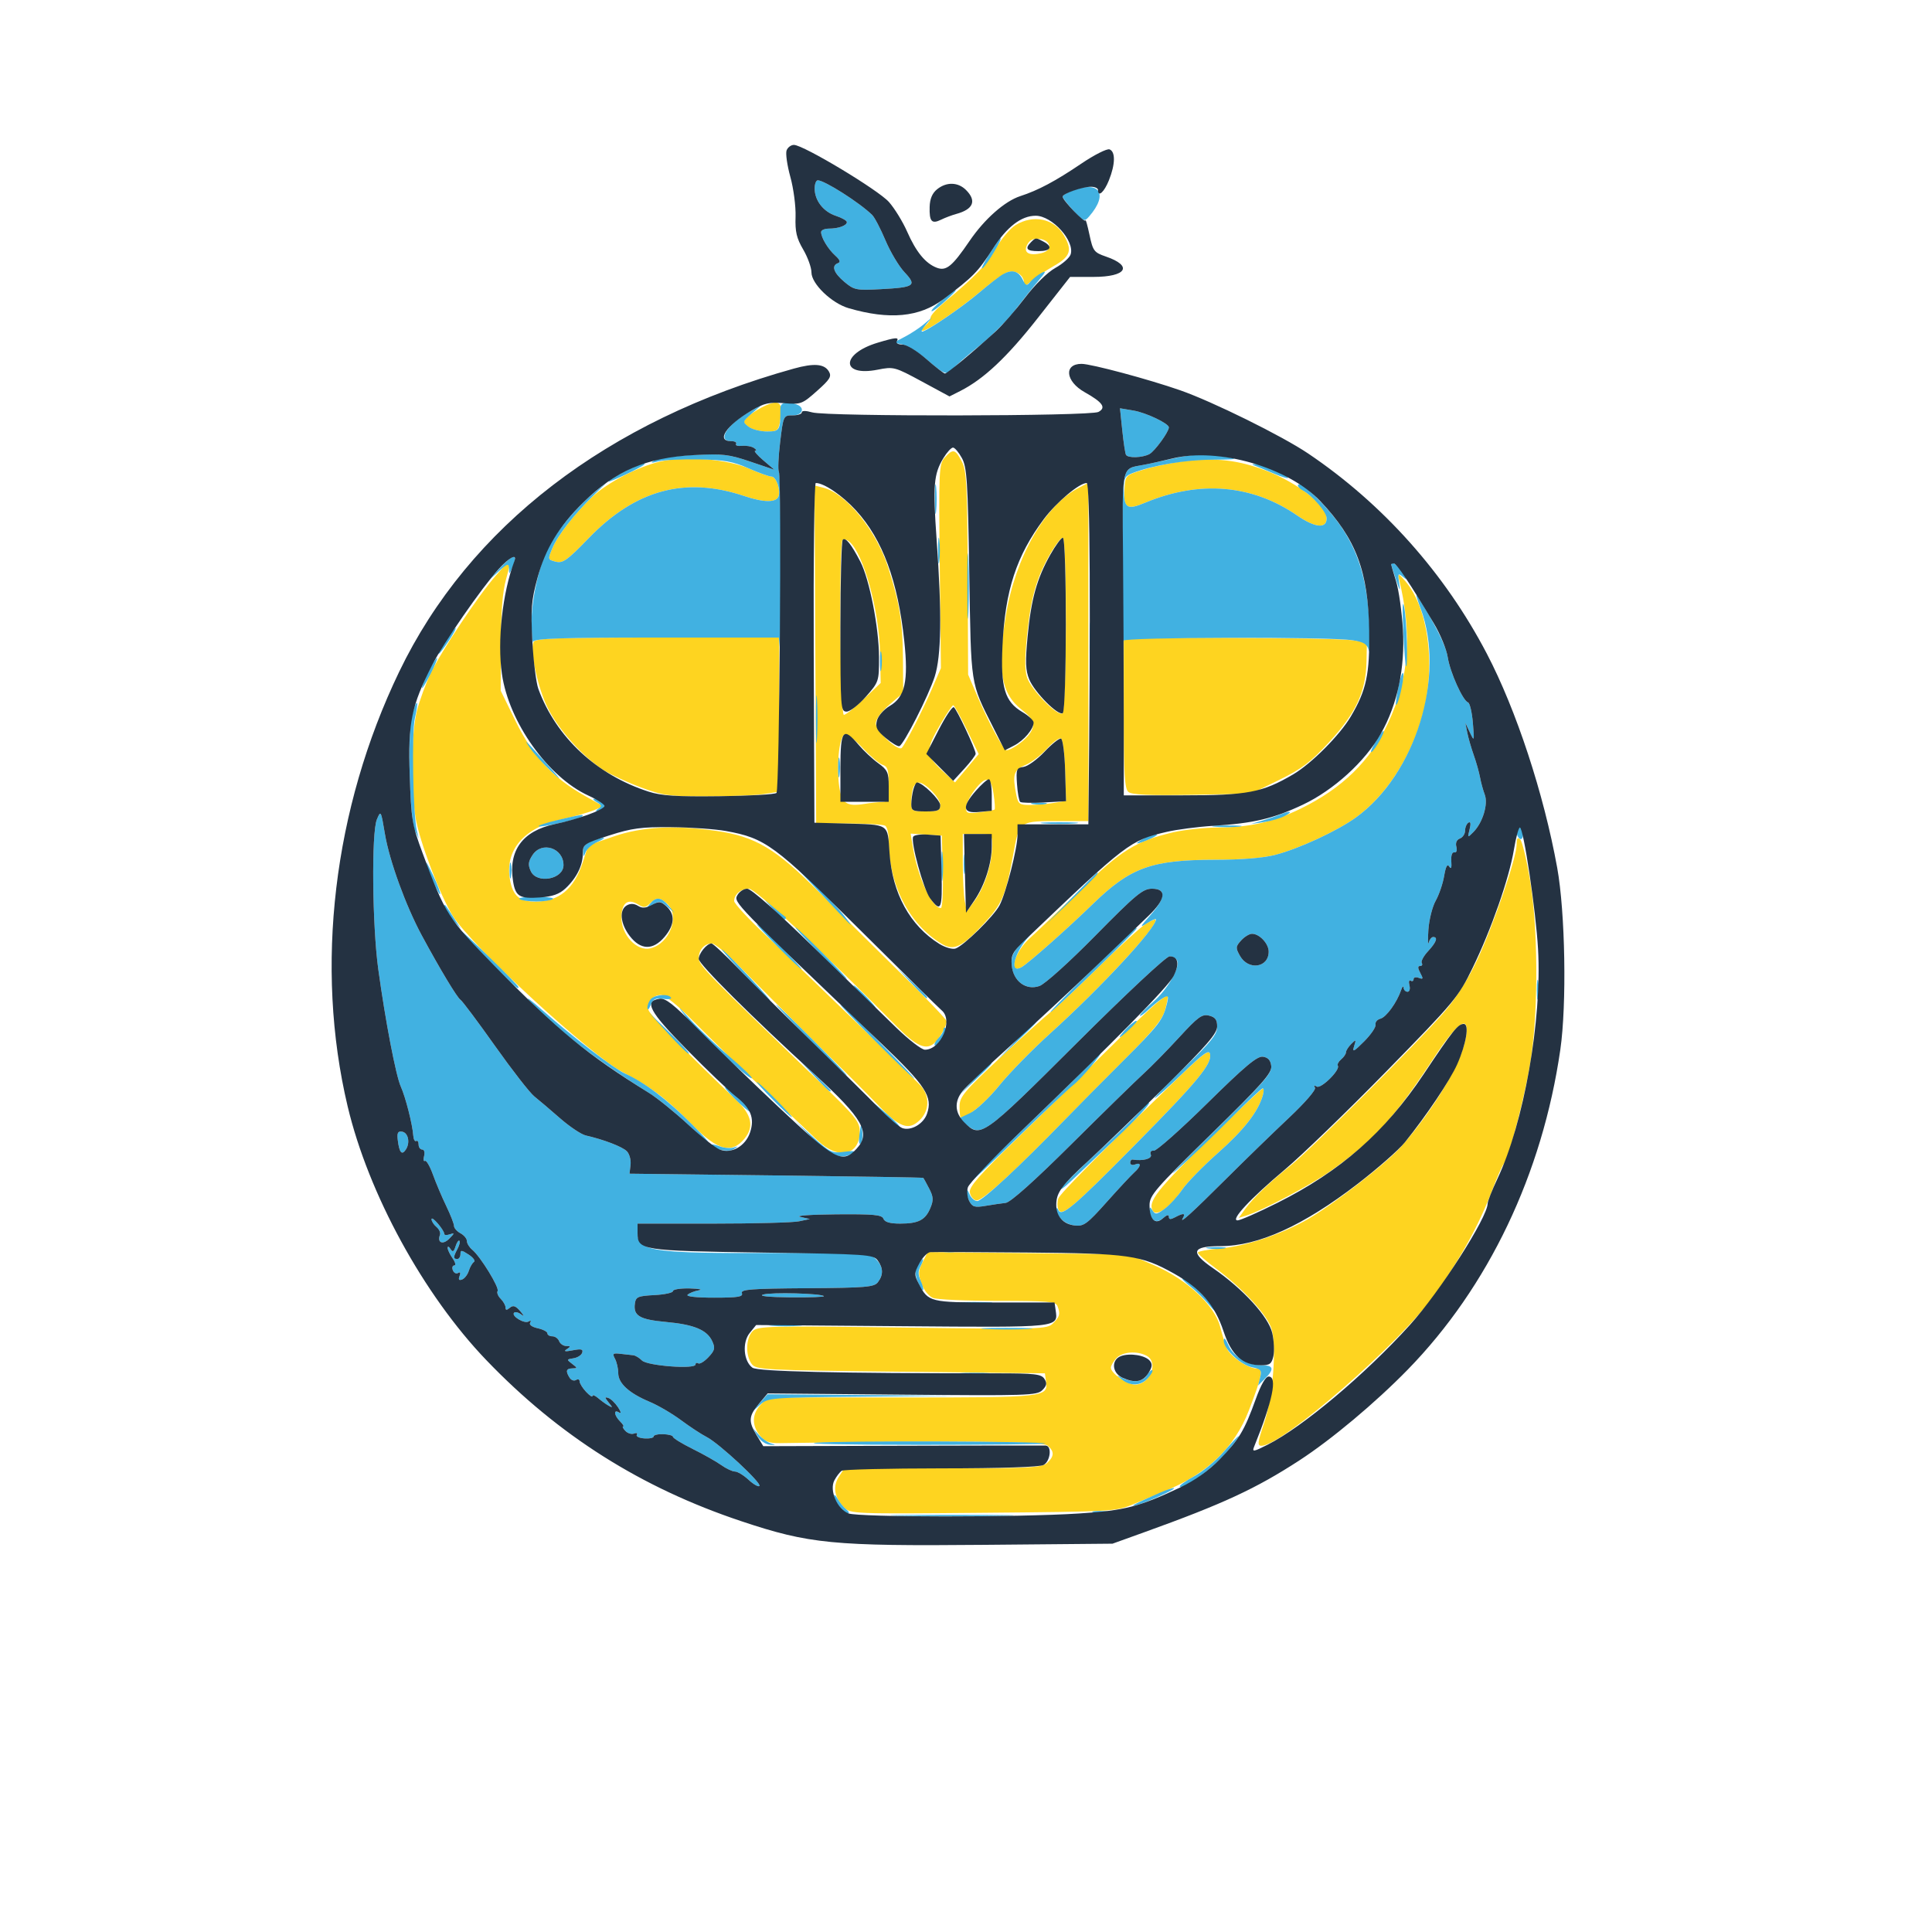 <svg xmlns="http://www.w3.org/2000/svg" width="60" height="60" viewBox="0 0 600 600" version="1.1"><path d="M 315.408 69.893 C 313.707 70.930, 310.954 74.191, 309.290 77.140 C 306.443 82.184, 303.068 85.708, 293.165 93.977 C 290.874 95.890, 289 97.972, 289 98.605 C 289 99.238, 288.314 100.324, 287.476 101.020 C 286.638 101.716, 286.138 102.472, 286.367 102.700 C 287.055 103.388, 298.091 95.969, 304.645 90.412 C 308.024 87.546, 311.758 84.894, 312.943 84.518 C 315.379 83.745, 318 85.444, 318 87.797 C 318 89.064, 318.413 88.980, 320.250 87.340 C 321.488 86.236, 324.637 84.114, 327.250 82.624 C 332.492 79.635, 333.114 77.694, 330.335 72.990 C 327.310 67.870, 320.905 66.541, 315.408 69.893 M 319.024 75.955 C 317.674 78.477, 319.578 79.574, 323.569 78.572 C 326.983 77.715, 326.445 74.612, 322.809 74.190 C 320.922 73.971, 319.807 74.491, 319.024 75.955 M 236.500 126.563 C 234.850 127.416, 232.825 128.791, 232 129.618 C 230.666 130.955, 230.715 131.282, 232.441 132.561 C 233.509 133.353, 236.037 134, 238.060 134 C 241.519 134, 241.774 133.782, 242.332 130.344 C 243.259 124.631, 241.918 123.762, 236.500 126.563 M 293.405 142.111 C 291.600 144.111, 291.518 145.880, 291.851 175.861 L 292.201 207.500 289.394 214 C 286.574 220.530, 281.296 230.862, 280.078 232.237 C 278.953 233.508, 272.001 227.014, 271.985 224.677 C 271.975 223.343, 273.621 221.078, 276.235 218.828 L 280.500 215.155 280.423 204.328 C 280.345 193.286, 279.369 187.301, 275.856 176.310 C 272.167 164.770, 262.810 153.245, 255.677 151.455 L 252.973 150.776 253.219 203.263 L 253.466 255.750 263.626 255.750 C 269.214 255.750, 274.285 256.058, 274.893 256.434 C 275.502 256.810, 276 258.830, 276 260.923 C 276 274.720, 282.207 286.898, 292.399 293.096 C 296.156 295.381, 298.651 294.218, 305.341 287.066 C 311.141 280.866, 312.277 278.256, 314.579 265.838 C 316.652 254.656, 316.158 255, 330.125 255 L 338 255 338 202.474 L 338 149.949 335.016 151.492 C 324.578 156.889, 315.366 172.985, 312.405 191 C 309.605 208.034, 310.870 215.511, 317.394 220.487 C 321.384 223.530, 321.807 225.456, 319.175 228.603 C 317.565 230.529, 313.875 233, 312.608 233 C 311.702 233, 307.197 224.740, 303.865 216.971 L 300.661 209.500 300.520 178 C 300.396 150.353, 300.169 146.102, 298.664 143.250 C 296.649 139.432, 295.957 139.283, 293.405 142.111 M 205 143.345 C 198.120 144.940, 188.596 149.890, 183.975 154.272 C 178.535 159.431, 173.197 166.285, 171.550 170.226 C 170.082 173.740, 170.099 173.808, 172.602 174.436 C 174.810 174.991, 176.160 174.027, 182.823 167.136 C 197.405 152.056, 212.838 147.891, 231.215 154.075 C 237.240 156.102, 241.128 156.117, 241.795 154.115 C 242.481 152.057, 241.029 148, 239.605 148 C 238.859 148, 235.815 146.923, 232.839 145.608 C 225.989 142.578, 212.895 141.514, 205 143.345 M 367.981 143.192 C 364.396 143.603, 358.771 144.757, 355.481 145.756 C 349.569 147.550, 349.497 147.617, 349.239 151.536 C 348.827 157.791, 349.858 158.535, 355.613 156.135 C 372.493 149.093, 388.900 150.465, 402.837 160.084 C 408.388 163.915, 412 164.272, 412 160.989 C 412 156.956, 403.018 149.913, 393.007 146.095 C 384.611 142.893, 377.630 142.083, 367.981 143.192 M 261.658 167.675 C 260.480 168.853, 260.888 222, 262.074 222 C 262.665 222, 265.478 219.774, 268.324 217.052 L 273.500 212.105 273.313 202.899 C 273.041 189.493, 268.180 171.884, 263.731 168.192 C 262.953 167.546, 262.020 167.313, 261.658 167.675 M 326.444 171.505 C 322.049 179.005, 320.271 184.979, 319.057 196.331 C 318.228 204.076, 318.201 208.080, 318.962 210.385 C 320.231 214.231, 328.351 222.519, 329.907 221.558 C 331.320 220.684, 331.453 167, 330.042 167 C 329.515 167, 327.896 169.027, 326.444 171.505 M 154.090 178.635 C 148.583 184.892, 137.044 202.187, 133.717 209.171 C 132.231 212.290, 130.337 217.447, 129.508 220.631 C 127.747 227.392, 127.522 244.461, 129.069 254 C 130.237 261.204, 136.734 278.294, 140.664 284.500 C 146.690 294.015, 183.365 327.724, 193.463 333.028 C 202.428 337.737, 207.062 341.258, 215.382 349.683 C 222.944 357.342, 227.280 358.415, 231.228 353.605 C 234.246 349.928, 233.471 346.212, 228.750 341.727 C 214.481 328.172, 201.912 315.297, 201.413 313.726 C 200.677 311.407, 202.645 309, 205.277 309 C 206.499 309, 210.547 312.289, 215.431 317.250 C 219.899 321.788, 229.515 331.125, 236.802 338 C 244.088 344.875, 251.821 352.188, 253.986 354.250 C 260.343 360.306, 267 358.861, 267 351.425 C 267 348.344, 265.751 346.791, 254.787 336.246 C 219.088 301.913, 217 299.772, 217 297.504 C 217 294.969, 218.785 293, 221.084 293 C 222.010 293, 226.082 296.421, 230.134 300.603 C 234.185 304.784, 244.189 314.797, 252.364 322.853 C 260.539 330.909, 269.728 340.098, 272.784 343.273 C 279.430 350.181, 282.127 351.168, 285.555 347.948 C 288.762 344.935, 288.812 340.126, 285.669 336.896 C 280.468 331.549, 247.824 299.863, 238.250 290.869 C 232.613 285.572, 228 280.600, 228 279.820 C 228 277.732, 230.090 276, 232.610 276 C 234.615 276, 255.442 295.418, 278.462 318.750 C 284.698 325.070, 287.786 326.357, 290.413 323.729 C 291.975 322.168, 294 318.468, 294 317.178 C 294 316.653, 287.641 309.986, 279.868 302.362 C 272.096 294.738, 260.508 283.241, 254.118 276.813 C 240.942 263.559, 234.587 259.787, 222.500 258.047 C 209.568 256.186, 199.371 256.736, 190.600 259.769 L 182.700 262.500 180.983 267.774 C 178.258 276.144, 173.570 280, 166.121 280 C 161.385 280, 159.320 278.225, 158.410 273.371 C 156.682 264.159, 162.555 257.140, 174.193 254.511 C 178.212 253.603, 182.822 252.307, 184.438 251.632 L 187.376 250.403 181.517 247.096 C 171.682 241.546, 165.436 234.797, 160.161 224.020 L 155.500 214.500 155.546 200 C 155.578 189.843, 156.073 183.778, 157.201 179.750 C 158.086 176.588, 158.666 174, 158.490 174 C 158.314 174, 156.334 176.086, 154.090 178.635 M 434.395 179.500 C 438.662 196.781, 437.659 210.442, 431.092 224.513 C 425.604 236.271, 416.861 244.828, 403.868 251.161 C 395.453 255.262, 388.233 256.918, 378.500 256.979 C 374.100 257.007, 367.740 257.681, 364.366 258.476 C 352.711 261.225, 348.281 263.974, 335.500 276.390 C 328.900 282.802, 321.840 289.538, 319.810 291.360 C 315.023 295.657, 313.008 302.843, 317.292 300.342 C 319.505 299.050, 331.645 288.286, 339.477 280.672 C 351.075 269.396, 357.636 267.030, 377.356 267.012 C 385.462 267.004, 392.334 266.450, 395.956 265.512 C 403.423 263.577, 415.281 258.084, 421.129 253.851 C 430.725 246.905, 438.544 234.644, 442.061 221.027 C 445.887 206.214, 443.469 188.725, 436.458 180.500 C 434.486 178.187, 434.014 177.958, 434.395 179.500 M 165.671 199.415 C 164.571 202.281, 166.988 213.533, 170.031 219.714 C 173.420 226.598, 181.091 235.141, 187.532 239.206 C 189.749 240.605, 194.924 243.002, 199.032 244.533 C 205.793 247.054, 207.731 247.317, 219.500 247.315 C 226.650 247.313, 234.637 246.989, 237.250 246.595 L 242 245.877 242 221.939 L 242 198 204.107 198 C 172.357 198, 166.126 198.229, 165.671 199.415 M 349 221.378 C 349 240.572, 349.259 244.970, 350.449 245.958 C 351.495 246.826, 356.987 247.068, 370.199 246.830 L 388.500 246.500 397.147 242.271 C 404.317 238.765, 407.006 236.726, 412.894 230.337 C 421.106 221.425, 424.186 214.767, 424.376 205.513 L 424.500 199.526 420 198.837 C 417.525 198.458, 400.538 198.115, 382.250 198.074 L 349 198 349 221.378 M 292.403 224.341 C 287.115 233.393, 287.191 234.420, 293.582 240.241 L 296.591 242.982 300.267 238.585 L 303.943 234.188 300.255 226.594 C 298.227 222.417, 296.327 219.009, 296.034 219.020 C 295.740 219.031, 294.106 221.425, 292.403 224.341 M 260.561 233.354 C 260.194 236.299, 260.200 241.030, 260.577 243.868 C 261.326 249.515, 262.795 250.578, 268.557 249.642 C 270.176 249.379, 272.512 249.127, 273.750 249.082 C 275.797 249.007, 276 248.510, 276 243.567 C 276 239.151, 275.652 238.024, 274.142 237.545 C 273.120 237.221, 270.395 234.940, 268.087 232.478 C 265.778 230.015, 263.292 228, 262.560 228 C 261.703 228, 260.993 229.902, 260.561 233.354 M 325.067 232.576 C 323.255 234.568, 320.248 236.834, 318.386 237.612 C 314.801 239.110, 314.365 240.574, 315.625 246.875 C 316.188 249.688, 316.612 249.999, 319.875 249.989 C 321.869 249.983, 325.203 249.697, 327.285 249.353 L 331.069 248.727 330.785 239.195 C 330.617 233.567, 330.062 229.517, 329.431 229.308 C 328.844 229.114, 326.880 230.584, 325.067 232.576 M 302.619 245.433 C 301.178 247.322, 300 249.754, 300 250.838 C 300 252.576, 300.504 252.745, 304.250 252.267 C 306.587 251.969, 308.667 251.583, 308.870 251.409 C 309.074 251.235, 308.934 249.047, 308.559 246.546 C 307.734 241.046, 306.186 240.756, 302.619 245.433 M 283.607 244.582 C 283.273 245.452, 283 247.477, 283 249.082 C 283 251.874, 283.195 252, 287.500 252 C 291.368 252, 292 251.713, 292 249.952 C 292 247.860, 287.420 243.089, 285.357 243.032 C 284.728 243.014, 283.941 243.712, 283.607 244.582 M 283.508 263.191 C 285.009 272.385, 289.446 282, 292.188 282 C 292.671 282, 292.938 276.938, 292.783 270.750 L 292.500 259.500 287.652 259.191 L 282.804 258.882 283.508 263.191 M 299 267.875 C 299 272.756, 299.283 278.165, 299.629 279.895 L 300.258 283.039 302.600 279.864 C 306.081 275.147, 308.422 267.244, 308.115 261.250 C 308.014 259.267, 307.466 259, 303.500 259 L 299 259 299 267.875 M 471 262.314 C 471 266.313, 463.870 287.171, 458.779 298.064 C 455.906 304.213, 452.235 309.991, 448.323 314.520 C 440.641 323.416, 406.928 357.109, 401 361.816 C 394.486 366.988, 389.133 372.083, 386.766 375.365 L 384.700 378.230 387.100 377.486 C 392.082 375.943, 407.361 367.843, 413.341 363.576 C 426.973 353.848, 432.868 347.383, 445.320 328.500 C 452.724 317.273, 456.337 314.835, 455.326 321.750 C 454.183 329.556, 445.517 344.314, 435.181 356.057 C 430.587 361.276, 414.023 374.140, 405.995 378.723 C 397.821 383.390, 386.812 387.048, 378.958 387.707 C 375.131 388.028, 372 388.621, 372 389.025 C 372 389.429, 374.587 391.687, 377.750 394.043 C 386.230 400.359, 393.842 408.693, 394.957 412.883 C 396.515 418.732, 395.263 434.032, 392.577 441.969 C 390.565 447.917, 390.435 449, 391.731 449 C 398.203 449, 435.010 416.901, 445.625 402 C 453.703 390.659, 459.430 380.218, 463.495 369.417 C 464.894 365.699, 466.435 362.172, 466.918 361.579 C 468.770 359.305, 474.215 338.009, 475.631 327.500 C 477.762 311.676, 477.581 288.182, 475.215 273.693 C 474.155 267.200, 472.772 261.372, 472.143 260.743 C 471.286 259.886, 471 260.278, 471 262.314 M 201.841 280.588 C 200.532 281.897, 199.904 281.957, 198.259 280.930 C 194.954 278.866, 193 280.403, 193 285.067 C 193 290.407, 197.797 295.492, 201.925 294.527 C 207.982 293.111, 211.285 284.378, 207.171 280.655 C 204.890 278.590, 203.851 278.577, 201.841 280.588 M 355.758 286.968 C 354.250 287.900, 347.725 293.882, 341.258 300.261 C 334.791 306.640, 328.150 312.885, 326.500 314.139 C 324.850 315.392, 317.762 321.784, 310.750 328.344 C 299.305 339.049, 298 340.614, 298 343.635 C 298 345.486, 298.156 347, 298.346 347 C 300.583 347, 305.890 342.620, 310.368 337.078 C 313.418 333.302, 320.546 326.018, 326.207 320.892 C 342.358 306.268, 360.325 286.803, 358.830 285.550 C 358.648 285.398, 357.266 286.036, 355.758 286.968 M 358.928 311.709 C 357.100 313.244, 350.172 319.900, 343.533 326.500 C 336.894 333.100, 324.579 345.153, 316.166 353.284 C 304.260 364.791, 300.940 368.556, 301.185 370.273 C 301.358 371.487, 302.269 372.626, 303.209 372.805 C 304.891 373.126, 314.714 364.193, 330.336 348.136 C 334.276 344.087, 342.742 335.537, 349.149 329.136 C 358.109 320.186, 361.046 316.590, 361.872 313.556 C 362.463 311.387, 362.789 309.456, 362.598 309.265 C 362.407 309.074, 360.756 310.174, 358.928 311.709 M 366.970 333.682 C 341.302 358.478, 329.168 370.690, 328.647 372.250 C 328.326 373.212, 328.319 374.667, 328.631 375.482 C 329.638 378.106, 332.802 375.463, 352.399 355.628 C 371.961 335.829, 376.432 330.422, 375.807 327.320 C 375.520 325.895, 373.602 327.276, 366.970 333.682 M 375.274 353.918 C 359.274 369.523, 356.333 373.303, 358.040 376.065 C 359.195 377.933, 363.475 374.815, 367.175 369.409 C 368.647 367.259, 373.658 362.125, 378.312 358 C 386.315 350.907, 390.665 345.333, 392.164 340.250 C 392.528 339.012, 392.528 338.021, 392.164 338.046 C 391.799 338.071, 384.198 345.214, 375.274 353.918 M 230.264 389.718 C 231.784 389.947, 234.034 389.941, 235.264 389.704 C 236.494 389.467, 235.250 389.279, 232.500 389.286 C 229.750 389.294, 228.744 389.488, 230.264 389.718 M 286.521 391.959 C 285.135 394.640, 285.088 395.602, 286.195 398.662 C 286.946 400.739, 288.458 402.604, 289.808 403.117 C 291.085 403.603, 300.153 404, 309.958 404 C 325.292 404, 327.871 404.221, 328.393 405.582 C 329.341 408.053, 329.141 408.859, 327.060 410.940 C 325.180 412.820, 323.744 412.861, 280.288 412.284 C 238.675 411.731, 235.331 411.812, 233.727 413.415 C 231.636 415.507, 231.472 420.896, 233.419 423.559 C 234.777 425.417, 236.754 425.521, 279.669 426 L 324.500 426.500 324.845 428.944 C 325.547 433.918, 324.817 434, 279.983 434 L 238.349 434 236.174 436.314 C 233.489 439.173, 233.441 442.749, 236.046 445.876 C 237.583 447.722, 238.973 448.238, 242.263 448.185 C 294.711 447.342, 323.650 447.588, 325.250 448.888 C 327.488 450.706, 327.465 452.269, 325.171 454.345 C 323.554 455.809, 319.816 456, 292.786 456 L 262.230 456 260.530 458.594 C 258.532 461.644, 259.110 465.110, 262.118 468.118 C 264.153 470.153, 264.824 470.179, 305.343 469.814 C 345.716 469.450, 346.605 469.398, 352 467.124 C 355.025 465.849, 359.300 464.075, 361.500 463.182 C 374.869 457.751, 383.398 449.603, 387.858 438 C 392.038 427.128, 392.432 425.001, 390.269 424.996 C 387.572 424.991, 382.076 421.282, 381.014 418.752 C 380.494 417.514, 379.562 414.501, 378.944 412.057 C 377.258 405.399, 368.513 397.261, 358.372 392.914 L 350.500 389.541 319.320 389.185 L 288.139 388.830 286.521 391.959 M 346.655 421.829 C 345.745 422.835, 345 424.152, 345 424.756 C 345 426.474, 350.029 430, 352.480 430 C 357.184 430, 359.940 423.109, 356.066 421.035 C 353.060 419.426, 348.480 419.813, 346.655 421.829" stroke="none" fill="#fed420" fill-rule="evenodd"/><path d="M 253 58.535 C 253 62.264, 255.698 65.745, 259.582 67.027 C 261.462 67.647, 263 68.522, 263 68.971 C 263 70.056, 260.404 71, 257.418 71 C 256.088 71, 255 71.480, 255 72.066 C 255 73.783, 257.148 77.351, 259.407 79.385 C 260.853 80.686, 261.113 81.408, 260.250 81.718 C 258.114 82.485, 258.865 84.709, 262.213 87.525 C 265.243 90.075, 265.883 90.204, 273.500 89.805 C 284.070 89.250, 284.831 88.708, 280.897 84.538 C 279.172 82.709, 276.514 78.257, 274.990 74.645 C 273.466 71.032, 271.607 67.480, 270.859 66.752 C 266.914 62.908, 256.062 56, 253.970 56 C 253.436 56, 253 57.141, 253 58.535 M 332.750 59.299 C 331.238 59.897, 330 60.693, 330 61.067 C 330 61.442, 331.500 63.386, 333.333 65.387 C 336.471 68.813, 336.756 68.923, 338.205 67.263 C 344.403 60.160, 341.457 55.859, 332.750 59.299 M 307.078 79.182 C 305.306 82.032, 304.466 83.858, 305.212 83.239 C 306.632 82.060, 311.432 74, 310.713 74 C 310.485 74, 308.849 76.332, 307.078 79.182 M 311.500 85.154 C 310.400 85.771, 307.025 88.385, 304 90.965 C 298.732 95.458, 287.656 103, 286.326 103 C 285.976 103, 286.544 101.987, 287.588 100.750 L 289.486 98.500 286.993 100.633 C 285.622 101.806, 282.925 103.585, 281 104.585 L 277.500 106.404 280.264 106.952 C 281.784 107.253, 285.243 109.412, 287.950 111.750 C 293.436 116.488, 294.160 116.717, 296.128 114.344 C 296.882 113.434, 300.507 110.289, 304.182 107.356 C 307.858 104.423, 312.808 99.479, 315.182 96.370 C 317.557 93.261, 320.850 89.130, 322.500 87.190 C 324.836 84.445, 325.039 83.910, 323.418 84.777 C 322.273 85.390, 320.745 86.602, 320.023 87.472 C 318.848 88.888, 318.593 88.816, 317.580 86.785 C 316.254 84.125, 314.282 83.596, 311.500 85.154 M 292.676 93.115 C 290.598 94.829, 289.079 96.412, 289.301 96.635 C 289.524 96.857, 291.435 95.455, 293.548 93.520 C 298.304 89.163, 297.771 88.916, 292.676 93.115 M 242.349 126.750 C 242.379 133.660, 242.184 134, 238.191 134 C 236.096 134, 233.509 133.323, 232.441 132.496 C 230.552 131.032, 230.580 130.922, 233.500 128.390 L 236.500 125.788 233.150 127.644 C 225.947 131.634, 222.454 137, 227.059 137 C 228.191 137, 228.879 137.387, 228.587 137.859 C 228.295 138.332, 229.105 138.604, 230.386 138.463 C 231.668 138.322, 233.343 138.604, 234.109 139.088 C 234.874 139.573, 235.067 139.976, 234.538 139.985 C 234.009 139.993, 235.134 141.326, 237.038 142.948 L 240.500 145.895 233 143.354 C 226.355 141.102, 224.345 140.868, 215.364 141.293 C 209.789 141.557, 204.389 142.280, 203.364 142.900 C 201.830 143.828, 202.031 143.892, 204.500 143.264 C 206.150 142.844, 211.793 142.576, 217.039 142.669 C 224.880 142.809, 227.618 143.298, 232.414 145.419 C 235.623 146.839, 238.859 148, 239.605 148 C 241.029 148, 242.481 152.057, 241.795 154.115 C 241.128 156.117, 237.240 156.102, 231.215 154.075 C 212.838 147.891, 197.405 152.056, 182.823 167.136 C 176.160 174.027, 174.810 174.991, 172.602 174.436 C 170.099 173.808, 170.082 173.740, 171.550 170.226 C 173.211 166.250, 178.214 159.842, 184.409 153.757 L 188.500 149.738 184.500 153.009 C 180.063 156.637, 174.168 163.374, 171.129 168.291 C 167.930 173.468, 164.991 185.700, 165.079 193.480 C 165.122 197.341, 165.385 199.938, 165.662 199.250 C 166.053 198.281, 174.673 198, 204.020 198 L 241.873 198 242.187 201.250 C 242.359 203.037, 242.500 191.675, 242.500 176 C 242.500 160.325, 242.228 147.050, 241.895 146.500 C 241.562 145.950, 241.739 141.787, 242.287 137.250 C 243.275 129.074, 243.310 129, 246.142 129 C 249.250 129, 250.134 126.649, 247.418 125.607 C 244.491 124.484, 242.341 124.968, 242.349 126.750 M 348.532 133.647 C 348.925 137.416, 349.442 140.838, 349.682 141.250 C 350.305 142.323, 354.802 142.176, 356.976 141.013 C 358.617 140.134, 363 134.109, 363 132.731 C 363 131.523, 355.965 128.170, 352.038 127.506 L 347.819 126.794 348.532 133.647 M 364 142.464 C 360.975 143.177, 356.925 144.047, 355 144.395 C 348.229 145.622, 348.541 144.224, 348.520 173.429 C 348.509 188.018, 348.650 199.515, 348.833 198.977 C 349.212 197.866, 412.737 197.729, 419.956 198.824 C 423.578 199.374, 424.543 199.968, 425.109 202 C 425.493 203.375, 425.560 199.550, 425.260 193.500 C 424.611 180.448, 421.972 171.510, 416.363 163.365 C 412.115 157.197, 404.202 149.465, 403.182 150.484 C 402.816 150.850, 403.413 151.647, 404.508 152.254 C 407.680 154.012, 412 159.049, 412 160.989 C 412 164.272, 408.388 163.915, 402.837 160.084 C 388.900 150.465, 372.493 149.093, 355.613 156.135 C 349.955 158.495, 349.040 157.884, 349.015 151.725 C 349.002 148.521, 349.416 147.792, 351.750 146.904 C 358.078 144.495, 368.069 142.824, 376.500 142.765 C 384.095 142.711, 384.797 142.579, 381 141.924 C 374.662 140.831, 370.340 140.968, 364 142.464 M 193.750 146.566 C 191.137 147.926, 189 149.262, 189 149.536 C 189 149.982, 198.900 145.306, 199.917 144.380 C 201.155 143.251, 197.901 144.405, 193.750 146.566 M 390 144.734 C 390.825 145.051, 393.413 146.124, 395.750 147.120 C 398.087 148.115, 400 148.698, 400 148.416 C 400 147.623, 391.689 144.037, 390 144.101 C 388.667 144.152, 388.667 144.222, 390 144.734 M 290.336 155 C 290.336 159.125, 290.513 160.813, 290.728 158.750 C 290.944 156.688, 290.944 153.313, 290.728 151.250 C 290.513 149.188, 290.336 150.875, 290.336 155 M 338.336 157 C 338.336 161.125, 338.513 162.813, 338.728 160.750 C 338.944 158.688, 338.944 155.313, 338.728 153.250 C 338.513 151.188, 338.336 152.875, 338.336 157 M 291.320 171 C 291.320 174.575, 291.502 176.037, 291.723 174.250 C 291.945 172.463, 291.945 169.537, 291.723 167.750 C 291.502 165.963, 291.320 167.425, 291.320 171 M 300.407 182 C 300.407 191.075, 300.559 194.787, 300.744 190.250 C 300.929 185.713, 300.929 178.287, 300.744 173.750 C 300.559 169.213, 300.407 172.925, 300.407 182 M 154.946 176.748 L 151.500 180.496 154.750 177.561 C 157.644 174.947, 158.008 174.838, 158.070 176.563 C 158.138 178.436, 158.169 178.434, 159 176.500 C 161.057 171.713, 159.487 171.809, 154.946 176.748 M 432.015 175.250 C 432.024 175.387, 432.708 177.525, 433.536 180 C 434.769 183.682, 434.948 183.887, 434.522 181.128 C 434.050 178.070, 434.157 177.884, 435.675 179.128 C 437.131 180.321, 437.116 180.142, 435.560 177.750 C 434.130 175.553, 431.940 174.008, 432.015 175.250 M 441.188 189 C 449.042 209.975, 439.608 240.476, 421.129 253.851 C 415.281 258.084, 403.423 263.577, 395.956 265.512 C 392.334 266.450, 385.462 267.004, 377.356 267.012 C 357.636 267.030, 351.075 269.396, 339.477 280.672 C 331.645 288.286, 319.505 299.050, 317.292 300.342 C 313.509 302.550, 314.696 296.662, 319.120 291.268 C 321.414 288.472, 321.139 288.643, 318.056 291.934 C 314.586 295.637, 313.951 296.940, 314.201 299.835 C 314.620 304.691, 318.639 307.670, 322.810 306.216 C 324.499 305.627, 332.043 298.833, 340.162 290.587 C 352.786 277.766, 354.917 276, 357.763 276 C 362.233 276, 362.059 278.800, 357.250 284.225 C 353.966 287.929, 353.842 288.238, 356.250 286.705 C 357.762 285.742, 359 285.205, 359 285.512 C 359 288.269, 342.107 306.495, 326.207 320.892 C 320.546 326.018, 313.404 333.319, 310.336 337.117 C 307.268 340.914, 303.175 344.772, 301.241 345.690 L 297.725 347.359 299.973 349.179 C 304.888 353.159, 305.634 352.613, 334.331 324 C 349.970 308.407, 362.182 297, 363.236 297 C 364.241 297, 365.305 297.631, 365.601 298.403 C 366.459 300.639, 362.427 307.479, 358.034 311.238 C 355.816 313.138, 354 315.004, 354 315.386 C 354 315.768, 355.238 314.910, 356.750 313.478 C 358.262 312.047, 360.302 310.430, 361.282 309.885 C 362.856 309.011, 362.986 309.222, 362.394 311.698 C 361.194 316.711, 359.938 318.348, 348.643 329.618 C 342.514 335.733, 334.276 344.058, 330.336 348.118 C 316.509 362.365, 305.036 373, 303.493 373 C 302.636 373, 301.529 371.988, 301.031 370.750 C 300.534 369.512, 300.098 369.092, 300.063 369.816 C 300.029 370.539, 300.484 372.036, 301.075 373.141 C 301.980 374.832, 302.773 375.045, 306.078 374.487 C 308.238 374.122, 311.049 373.709, 312.324 373.569 C 313.804 373.406, 321.160 366.839, 332.665 355.407 C 342.577 345.558, 352.670 335.692, 355.093 333.482 C 357.517 331.273, 362.533 326.160, 366.240 322.121 C 372.064 315.776, 373.321 314.864, 375.490 315.408 C 377.438 315.897, 378 316.678, 378 318.896 C 378 321.211, 376.093 323.586, 367.975 331.377 C 362.461 336.670, 358.266 341, 358.653 341 C 359.040 341, 362.968 337.512, 367.383 333.250 C 373.717 327.134, 375.490 325.884, 375.791 327.320 C 376.441 330.412, 371.985 335.805, 352.399 355.628 C 333.280 374.978, 329.608 378.090, 328.660 375.742 C 328.384 375.059, 328.122 374.976, 328.079 375.559 C 327.917 377.736, 330.737 380.232, 333.757 380.583 C 336.560 380.910, 337.578 380.165, 343.690 373.315 C 347.436 369.117, 351.288 364.979, 352.250 364.119 C 354.395 362.203, 354.530 360.859, 352.500 361.638 C 351.675 361.955, 351 361.716, 351 361.107 C 351 360.498, 351.337 360.053, 351.750 360.118 C 354.964 360.626, 357.877 359.843, 357.400 358.600 C 357.077 357.758, 357.456 357.259, 358.350 357.350 C 359.169 357.432, 366.611 350.829, 374.890 342.677 C 386.696 331.049, 390.433 327.923, 392.221 328.177 C 393.823 328.404, 394.590 329.270, 394.801 331.093 C 395.057 333.290, 392.314 336.413, 376.801 351.588 C 366.736 361.435, 361.650 366.713, 365.500 363.318 C 369.350 359.922, 376.766 352.837, 381.980 347.572 C 387.194 342.307, 391.768 338, 392.144 338 C 392.520 338, 392.528 339.012, 392.164 340.250 C 390.665 345.333, 386.315 350.907, 378.312 358 C 373.658 362.125, 368.647 367.259, 367.175 369.409 C 365.704 371.559, 363.241 374.250, 361.702 375.390 C 359.297 377.171, 358.772 377.254, 357.967 375.981 C 357.151 374.690, 357.029 374.699, 357.015 376.050 C 356.987 378.950, 359.178 380.149, 361.186 378.331 C 362.336 377.291, 363 377.126, 363 377.880 C 363 378.747, 363.526 378.789, 364.934 378.035 C 367.503 376.660, 368.281 376.729, 367.367 378.250 C 366.065 380.418, 369.968 376.881, 380.925 365.964 C 386.741 360.169, 395.450 351.709, 400.278 347.164 C 405.321 342.417, 408.766 338.430, 408.374 337.796 C 407.948 337.107, 408.151 336.976, 408.915 337.448 C 410.230 338.260, 416.290 332.279, 415.480 330.968 C 415.228 330.560, 415.692 329.671, 416.511 328.991 C 417.330 328.311, 418 327.328, 418 326.806 C 418 326.284, 418.734 325.123, 419.632 324.225 C 421.141 322.716, 421.208 322.770, 420.518 324.944 C 419.894 326.908, 420.408 326.659, 423.636 323.431 C 425.761 321.305, 427.360 318.954, 427.188 318.205 C 427.017 317.457, 427.698 316.630, 428.701 316.368 C 430.517 315.893, 433.830 311.317, 435.123 307.500 C 435.496 306.400, 435.845 306.063, 435.900 306.750 C 435.955 307.438, 436.502 308, 437.117 308 C 437.741 308, 438.003 307.118, 437.710 305.999 C 437.422 304.898, 437.595 304.249, 438.093 304.558 C 438.592 304.866, 439 304.656, 439 304.090 C 439 303.525, 439.727 303.342, 440.616 303.683 C 441.993 304.211, 442.062 303.984, 441.081 302.152 C 440.266 300.629, 440.249 300, 441.024 300 C 441.626 300, 441.859 299.581, 441.543 299.069 C 441.226 298.557, 442.100 296.916, 443.484 295.423 C 446.093 292.607, 446.671 291, 445.073 291 C 444.564 291, 443.941 291.788, 443.689 292.750 C 443.437 293.712, 443.397 291.940, 443.598 288.811 C 443.800 285.682, 444.820 281.601, 445.864 279.742 C 446.909 277.882, 448.091 274.421, 448.492 272.049 C 448.997 269.059, 449.483 268.161, 450.079 269.119 C 450.655 270.046, 450.865 269.513, 450.719 267.500 C 450.587 265.687, 450.954 264.585, 451.647 264.716 C 452.325 264.843, 452.586 264.132, 452.284 262.978 C 451.964 261.753, 452.375 260.793, 453.387 260.405 C 454.274 260.065, 455 258.961, 455 257.952 C 455 256.943, 455.468 255.829, 456.040 255.475 C 456.721 255.054, 456.844 255.775, 456.395 257.561 C 455.722 260.245, 455.741 260.259, 457.605 258.373 C 460.477 255.469, 462.218 249.703, 461.106 246.779 C 460.591 245.425, 459.930 243.008, 459.636 241.409 C 459.343 239.809, 458.464 236.700, 457.683 234.500 C 456.903 232.300, 455.998 229.150, 455.673 227.500 L 455.082 224.500 456.499 227.500 C 457.860 230.381, 457.896 230.261, 457.414 224.500 C 457.137 221.200, 456.467 218.345, 455.925 218.156 C 454.290 217.587, 450.329 208.795, 449.614 204.149 C 449.060 200.548, 445.648 193.690, 440.088 185 C 439.560 184.175, 440.055 185.975, 441.188 189 M 435.774 195.500 C 436.050 201.550, 436.438 206.688, 436.638 206.917 C 437.339 207.723, 436.875 192.453, 436.079 188.500 C 435.576 186.006, 435.461 188.641, 435.774 195.500 M 338.385 201 C 338.385 207.875, 338.545 210.688, 338.740 207.250 C 338.936 203.813, 338.936 198.188, 338.740 194.750 C 338.545 191.313, 338.385 194.125, 338.385 201 M 139.232 197.750 C 136.643 201.489, 135.802 203, 136.308 203 C 136.542 203, 137.925 201.200, 139.381 199 C 142.340 194.529, 142.211 193.448, 139.232 197.750 M 273.286 205.500 C 273.294 208.250, 273.488 209.256, 273.718 207.736 C 273.947 206.216, 273.941 203.966, 273.704 202.736 C 273.467 201.506, 273.279 202.750, 273.286 205.500 M 133.174 208.367 C 131.978 210.760, 131.012 213.120, 131.026 213.610 C 131.040 214.099, 132.180 212.303, 133.559 209.617 C 134.938 206.931, 135.905 204.572, 135.707 204.374 C 135.509 204.176, 134.369 205.973, 133.174 208.367 M 434.351 213.031 C 433.728 216.039, 433.364 218.658, 433.543 218.851 C 434.121 219.475, 436.128 210.904, 435.801 209.206 C 435.627 208.302, 434.975 210.023, 434.351 213.031 M 253.382 223.500 C 253.384 230.100, 253.546 232.670, 253.741 229.211 C 253.937 225.752, 253.936 220.352, 253.738 217.211 C 253.540 214.070, 253.380 216.900, 253.382 223.500 M 127.954 222.149 C 126.499 227.527, 127.201 254.374, 128.891 258 L 130.056 260.500 129.462 258 C 128.267 252.970, 127.818 227.454, 128.848 223.027 C 130.201 217.206, 129.483 216.500, 127.954 222.149 M 427.097 230.560 C 425.942 232.518, 425.451 233.840, 426.005 233.497 C 427.089 232.827, 430.335 227, 429.624 227 C 429.390 227, 428.252 228.602, 427.097 230.560 M 164.754 232.500 C 165.897 234.150, 168.770 237.300, 171.138 239.500 C 174.788 242.892, 174.623 242.588, 170.047 237.500 C 162.814 229.458, 162.332 229.003, 164.754 232.500 M 260.286 238.500 C 260.294 241.250, 260.488 242.256, 260.718 240.736 C 260.947 239.216, 260.941 236.966, 260.704 235.736 C 260.467 234.506, 260.279 235.750, 260.286 238.500 M 185.370 249.147 C 186.880 250.024, 186.976 250.401, 185.870 251.102 C 184.963 251.676, 184.903 251.975, 185.691 251.985 C 187.572 252.009, 188.398 249.866, 186.878 248.904 C 186.120 248.423, 185.050 248.037, 184.500 248.046 C 183.950 248.054, 184.341 248.550, 185.370 249.147 M 320.762 249.707 C 322.006 249.946, 323.806 249.937, 324.762 249.687 C 325.718 249.437, 324.700 249.241, 322.500 249.252 C 320.300 249.263, 319.518 249.468, 320.762 249.707 M 117.037 254.500 C 115.334 258.591, 115.607 287.402, 117.478 301.003 C 119.694 317.111, 122.952 334.080, 124.477 337.457 C 125.951 340.721, 128.090 349.128, 128.345 352.655 C 128.430 353.839, 128.838 354.600, 129.250 354.345 C 129.662 354.091, 130 354.584, 130 355.441 C 130 356.298, 130.502 357, 131.117 357 C 131.741 357, 132.003 357.882, 131.710 359.001 C 131.422 360.102, 131.537 360.786, 131.965 360.522 C 132.393 360.257, 133.510 362.169, 134.447 364.770 C 135.384 367.372, 137.242 371.756, 138.576 374.514 C 139.909 377.272, 141 380.069, 141 380.729 C 141 381.389, 141.900 382.411, 143 383 C 144.100 383.589, 145 384.674, 145 385.413 C 145 386.151, 145.749 387.373, 146.666 388.128 C 149.202 390.218, 155.164 399.925, 154.536 400.942 C 154.231 401.435, 154.661 402.518, 155.491 403.348 C 156.321 404.178, 157 405.394, 157 406.051 C 157 406.939, 157.345 406.958, 158.348 406.126 C 159.382 405.268, 160.139 405.526, 161.598 407.236 C 162.769 408.608, 162.888 408.995, 161.908 408.241 C 161.032 407.568, 160.023 407.311, 159.664 407.669 C 158.665 408.668, 162.846 411.213, 164.156 410.403 C 164.839 409.982, 165.038 410.129, 164.646 410.764 C 164.253 411.399, 165.211 412.107, 166.991 412.498 C 168.646 412.862, 170 413.573, 170 414.079 C 170 414.586, 170.689 415, 171.531 415 C 172.374 415, 173.322 415.675, 173.638 416.500 C 173.955 417.325, 174.953 418.007, 175.857 418.015 C 177.285 418.029, 177.303 418.160, 176 419.014 C 174.943 419.707, 175.499 419.805, 177.884 419.347 C 180.531 418.838, 181.167 419.002, 180.806 420.098 C 180.551 420.869, 179.329 421.649, 178.090 421.830 C 175.947 422.144, 175.927 422.228, 177.669 423.548 C 179.374 424.841, 179.379 424.939, 177.750 424.968 C 175.817 425.003, 175.586 425.798, 176.904 427.878 C 177.384 428.636, 178.277 428.947, 178.888 428.569 C 179.500 428.191, 180 428.377, 180 428.983 C 180 429.588, 180.900 431.050, 182 432.230 C 183.100 433.411, 184 433.998, 184 433.534 C 184 433.070, 184.787 433.366, 185.750 434.193 C 186.713 435.019, 188.175 436.076, 189 436.540 C 190.333 437.290, 190.333 437.178, 189 435.529 C 187.766 434.004, 187.751 433.758, 188.914 434.142 C 189.692 434.399, 191.042 435.691, 191.914 437.012 C 192.863 438.449, 192.998 439.107, 192.250 438.648 C 190.470 437.557, 190.701 439.558, 192.571 441.429 C 193.436 442.293, 193.868 443, 193.532 443 C 193.196 443, 193.499 443.619, 194.205 444.375 C 194.912 445.131, 196.128 445.504, 196.909 445.205 C 197.689 444.905, 198.073 445.074, 197.761 445.580 C 197.450 446.086, 198.501 446.594, 200.097 446.710 C 201.694 446.825, 203 446.552, 203 446.103 C 203 445.654, 204.349 445.335, 205.998 445.394 C 207.646 445.452, 208.996 445.825, 208.998 446.222 C 208.999 446.619, 211.736 448.302, 215.080 449.961 C 218.423 451.620, 222.430 453.882, 223.984 454.989 C 225.538 456.095, 227.461 457, 228.258 457 C 229.056 457, 230.949 458.150, 232.465 459.555 C 233.982 460.961, 235.503 461.831, 235.845 461.488 C 236.673 460.661, 223.320 448.252, 219.500 446.298 C 217.850 445.455, 214.250 443.092, 211.500 441.048 C 208.750 439.004, 204.362 436.437, 201.748 435.344 C 195.373 432.679, 192 429.598, 192 426.441 C 192 425.026, 191.549 423.025, 190.997 421.994 C 190.115 420.347, 190.328 420.159, 192.747 420.446 C 194.261 420.625, 196.030 420.823, 196.679 420.886 C 197.327 420.949, 198.538 421.681, 199.370 422.513 C 201.039 424.182, 216 425.300, 216 423.756 C 216 423.275, 216.385 423.120, 216.855 423.410 C 217.325 423.701, 218.749 422.832, 220.020 421.479 C 221.986 419.386, 222.163 418.653, 221.208 416.558 C 219.598 413.024, 215.584 411.348, 206.806 410.544 C 198.610 409.794, 196.633 408.616, 197.173 404.805 C 197.465 402.746, 198.113 402.468, 203.250 402.200 C 206.412 402.035, 209 401.473, 209 400.950 C 209 400.428, 211.363 400.061, 214.250 400.136 C 217.137 400.211, 218.375 400.474, 217 400.721 C 215.625 400.968, 214.072 401.581, 213.550 402.085 C 212.973 402.641, 216.196 403, 221.769 403 C 229.214 403, 230.836 402.737, 230.400 401.601 C 229.952 400.432, 233.282 400.179, 250.599 400.063 C 268.897 399.940, 271.488 399.723, 272.636 398.212 C 274.504 395.752, 274.293 393.293, 272.017 391.017 C 270.125 389.125, 268.691 389.039, 240.767 389.138 C 202.604 389.273, 198 388.608, 198 382.965 L 198 380 221.375 380 C 234.231 380, 246.269 379.682, 248.125 379.292 L 251.500 378.585 248.500 377.911 C 246.850 377.540, 251.864 377.183, 259.643 377.118 C 271.368 377.020, 273.884 377.256, 274.362 378.500 C 274.758 379.532, 276.371 380, 279.534 380 C 285.247 380, 287.387 378.895, 288.942 375.141 C 289.949 372.710, 289.882 371.672, 288.553 369.103 C 287.671 367.396, 286.848 365.908, 286.724 365.796 C 286.601 365.683, 266.025 365.346, 241 365.046 L 195.500 364.500 195.822 361.750 C 195.998 360.238, 195.476 358.334, 194.662 357.519 C 193.252 356.109, 187.485 353.897, 181.938 352.638 C 180.528 352.318, 176.918 349.906, 173.914 347.278 C 170.911 344.650, 167.322 341.600, 165.939 340.500 C 164.556 339.400, 159.061 332.343, 153.727 324.818 C 148.394 317.293, 143.580 310.858, 143.030 310.519 C 141.997 309.880, 136.648 300.988, 130.987 290.500 C 126.015 281.288, 120.936 267.309, 119.543 259 C 118.313 251.666, 118.258 251.567, 117.037 254.500 M 397.500 252.974 C 396.400 253.435, 393.925 254.279, 392 254.849 L 388.500 255.886 392.500 255.312 C 394.700 254.995, 397.625 254.139, 399 253.408 C 401.747 251.949, 400.681 251.640, 397.500 252.974 M 173.170 254.675 C 169.689 255.499, 167.036 256.370, 167.276 256.609 C 167.792 257.126, 179.951 254.383, 180.768 253.565 C 181.544 252.789, 180.481 252.944, 173.170 254.675 M 324.250 255.735 C 326.863 255.941, 331.137 255.941, 333.750 255.735 C 336.363 255.529, 334.225 255.360, 329 255.360 C 323.775 255.360, 321.637 255.529, 324.250 255.735 M 377.250 256.728 C 379.313 256.944, 382.688 256.944, 384.750 256.728 C 386.813 256.513, 385.125 256.336, 381 256.336 C 376.875 256.336, 375.188 256.513, 377.250 256.728 M 471 258.441 C 471 259.234, 471.450 260.160, 472 260.500 C 472.550 260.840, 473 260.191, 473 259.059 C 473 257.927, 472.550 257, 472 257 C 471.450 257, 471 257.648, 471 258.441 M 355 260.500 C 351.734 262.367, 352.877 262.388, 357.135 260.539 C 358.986 259.736, 359.825 259.077, 359 259.075 C 358.175 259.073, 356.375 259.714, 355 260.500 M 183.750 261.162 C 181.862 261.852, 181.022 262.846, 181.070 264.333 C 181.134 266.299, 181.209 266.327, 181.876 264.630 C 182.280 263.601, 183.936 262.175, 185.555 261.461 C 189.027 259.930, 187.717 259.714, 183.750 261.162 M 292.336 269 C 292.336 273.125, 292.513 274.813, 292.728 272.750 C 292.944 270.688, 292.944 267.313, 292.728 265.250 C 292.513 263.188, 292.336 264.875, 292.336 269 M 165.381 265.541 C 164.048 267.576, 163.939 268.572, 164.837 270.541 C 166.693 274.615, 175 273.094, 175 268.680 C 175 263.339, 168.264 261.141, 165.381 265.541 M 299.286 268.500 C 299.294 271.250, 299.488 272.256, 299.718 270.736 C 299.947 269.216, 299.941 266.966, 299.704 265.736 C 299.467 264.506, 299.279 265.750, 299.286 268.500 M 132.375 268 C 133.253 271.247, 136.273 278.060, 136.662 277.671 C 136.889 277.444, 135.926 274.838, 134.522 271.879 C 133.118 268.921, 132.152 267.175, 132.375 268 M 158.252 270.500 C 158.263 272.700, 158.468 273.482, 158.707 272.238 C 158.946 270.994, 158.937 269.194, 158.687 268.238 C 158.437 267.282, 158.241 268.300, 158.252 270.500 M 253.476 276 C 265.581 288.871, 265.781 289.065, 262.247 284.500 C 260.544 282.300, 255.863 277.350, 251.846 273.500 C 245.042 266.979, 245.153 267.151, 253.476 276 M 332.477 279.250 L 324.500 287.500 332.750 279.523 C 340.412 272.115, 341.456 271, 340.727 271 C 340.576 271, 336.864 274.712, 332.477 279.250 M 161.345 279.235 C 161.980 279.639, 164.300 279.969, 166.500 279.969 C 168.700 279.969, 171.020 279.639, 171.655 279.235 C 172.289 278.831, 169.970 278.500, 166.500 278.500 C 163.030 278.500, 160.711 278.831, 161.345 279.235 M 201.872 280.661 C 200.620 282.176, 200.692 282.202, 202.694 280.955 C 204.619 279.756, 205.171 279.829, 207.194 281.544 L 209.500 283.500 207.595 281.250 C 205.329 278.573, 203.733 278.409, 201.872 280.661 M 240.427 282.743 C 242.037 284.523, 243.575 285.759, 243.844 285.490 C 244.113 285.220, 244.146 284.887, 243.917 284.750 C 243.688 284.613, 242.150 283.377, 240.500 282.004 L 237.500 279.507 240.427 282.743 M 138 281.778 C 138 282.389, 139.166 284.151, 140.592 285.694 L 143.183 288.500 140.916 285 C 137.963 280.443, 138 280.484, 138 281.778 M 241.500 294 C 245.320 297.850, 248.671 301, 248.946 301 C 249.221 301, 246.320 297.850, 242.500 294 C 238.680 290.150, 235.329 287, 235.054 287 C 234.779 287, 237.680 290.150, 241.500 294 M 254.500 296 C 258.874 300.400, 262.678 304, 262.953 304 C 263.228 304, 259.874 300.400, 255.500 296 C 251.126 291.600, 247.322 288, 247.047 288 C 246.772 288, 250.126 291.600, 254.500 296 M 338 302.278 C 330.025 310.100, 324.850 315.456, 326.500 314.180 C 329.560 311.814, 353 288.957, 353 288.339 C 353 287.614, 352.061 288.487, 338 302.278 M 151.500 298 C 160.322 306.863, 161 307.471, 161 306.523 C 161 305.898, 143.675 289, 143.034 289 C 142.763 289, 146.573 293.050, 151.500 298 M 385.438 292.068 C 383.729 293.957, 383.697 294.370, 385.067 296.818 C 387.672 301.476, 394 300.565, 394 295.533 C 394 293.050, 391.148 290, 388.826 290 C 387.992 290, 386.468 290.931, 385.438 292.068 M 224.177 294.903 C 224.355 295.366, 228.099 299.514, 232.498 304.122 C 236.897 308.730, 239.840 311.600, 239.038 310.500 C 237.069 307.801, 223.770 293.843, 224.177 294.903 M 282.958 305.250 C 285.410 307.863, 287.548 310, 287.708 310 C 288.459 310, 287.665 309.102, 283.250 304.958 L 278.500 300.500 282.958 305.250 M 477.286 307.500 C 477.294 310.250, 477.488 311.256, 477.718 309.736 C 477.947 308.216, 477.941 305.966, 477.704 304.736 C 477.467 303.506, 477.279 304.750, 477.286 307.500 M 268 309.500 C 269.866 311.425, 271.617 313, 271.892 313 C 272.167 313, 270.866 311.425, 269 309.500 C 267.134 307.575, 265.383 306, 265.108 306 C 264.833 306, 266.134 307.575, 268 309.500 M 164.500 310.881 C 171.747 318.834, 185.881 329.714, 201.629 339.464 C 204.262 341.094, 209.472 345.311, 213.208 348.835 C 221.064 356.246, 222.280 356.607, 215.127 349.406 C 207.327 341.552, 200.255 336.178, 194 333.351 C 190.664 331.844, 177.867 322.034, 168.815 314.045 C 164.792 310.494, 162.850 309.071, 164.500 310.881 M 202.200 310.200 C 201.540 310.860, 201.029 312.097, 201.063 312.950 C 201.100 313.852, 201.522 313.512, 202.073 312.138 C 202.835 310.235, 203.589 309.859, 205.956 310.207 C 207.572 310.444, 208.667 310.270, 208.388 309.819 C 207.626 308.586, 203.564 308.836, 202.200 310.200 M 212.921 315.687 C 216.374 320.281, 232.778 335.556, 233.491 334.842 C 233.736 334.597, 230.523 331.495, 226.351 327.948 C 222.179 324.402, 216.742 319.250, 214.269 316.500 C 210.373 312.167, 210.193 312.059, 212.921 315.687 M 251.500 323 C 257.531 329.050, 262.691 334, 262.966 334 C 263.241 334, 258.531 329.050, 252.500 323 C 246.469 316.950, 241.309 312, 241.034 312 C 240.759 312, 245.469 316.950, 251.500 323 M 272 323.500 C 278.307 329.825, 283.692 335, 283.967 335 C 284.242 335, 279.307 329.825, 273 323.500 C 266.693 317.175, 261.308 312, 261.033 312 C 260.758 312, 265.693 317.175, 272 323.500 M 207.538 321.031 C 210.817 324.622, 213.704 327.418, 213.953 327.244 C 214.203 327.069, 211.520 324.131, 207.992 320.713 L 201.576 314.500 207.538 321.031 M 315.469 323.250 L 309.500 329.500 315.750 323.531 C 321.556 317.987, 322.458 317, 321.719 317 C 321.564 317, 318.751 319.813, 315.469 323.250 M 351 318.282 C 350.175 318.952, 348.842 320.400, 348.038 321.500 C 347.234 322.600, 348.022 322.178, 349.788 320.563 C 352.668 317.929, 353.501 316.936, 352.750 317.032 C 352.613 317.049, 351.825 317.612, 351 318.282 M 293 319.762 C 293 320.364, 292.271 321.586, 291.381 322.476 C 290.490 323.367, 290.005 324.338, 290.301 324.634 C 290.598 324.931, 291.612 323.995, 292.556 322.556 C 293.499 321.116, 293.985 319.652, 293.635 319.302 C 293.286 318.953, 293 319.160, 293 319.762 M 339.137 329.552 C 338.033 330.956, 329.113 339.779, 319.315 349.157 C 309.517 358.536, 301.339 366.647, 301.141 367.181 C 300.944 367.715, 307.513 361.599, 315.739 353.590 C 323.965 345.581, 331.857 338.114, 333.277 336.997 C 335.942 334.900, 342.564 327, 341.657 327 C 341.375 327, 340.242 328.149, 339.137 329.552 M 252.958 334.250 C 257.102 338.665, 258 339.459, 258 338.708 C 258 338.548, 255.863 336.410, 253.250 333.958 L 248.500 329.500 252.958 334.250 M 302.462 335.250 L 297.500 340.500 302.750 335.538 C 307.628 330.926, 308.459 330, 307.712 330 C 307.554 330, 305.192 332.363, 302.462 335.250 M 240 341.500 C 242.987 344.525, 245.657 347, 245.932 347 C 246.207 347, 243.987 344.525, 241 341.500 C 238.013 338.475, 235.343 336, 235.068 336 C 234.793 336, 237.013 338.475, 240 341.500 M 228.076 341.122 C 230.509 343.530, 232.692 345.383, 232.927 345.240 C 233.569 344.848, 227.782 338.981, 225.576 337.786 C 224.518 337.212, 225.643 338.714, 228.076 341.122 M 355.131 343.756 C 354.563 344.816, 348.789 350.563, 342.300 356.528 C 335.810 362.492, 330.102 368.076, 329.616 368.936 C 329.129 369.796, 330.479 368.842, 332.616 366.815 C 334.752 364.788, 341.225 358.642, 347 353.158 C 352.775 347.674, 357.199 342.881, 356.831 342.508 C 356.463 342.134, 355.698 342.696, 355.131 343.756 M 275.217 346.513 C 277.261 348.651, 279.095 350.197, 279.294 349.950 C 279.492 349.702, 277.819 347.953, 275.577 346.063 L 271.500 342.626 275.217 346.513 M 252.162 353.337 C 257.898 359.074, 261.332 360.341, 264.948 358.053 C 265.893 357.455, 264.962 357.330, 262.268 357.691 C 258.376 358.213, 257.805 357.941, 252.320 352.959 L 246.500 347.674 252.162 353.337 M 266.921 352.249 C 266.623 354.399, 266.776 355.624, 267.279 355.121 C 267.762 354.638, 267.995 352.951, 267.798 351.372 C 267.468 348.728, 267.399 348.798, 266.921 352.249 M 123.555 354.237 C 124.033 358.012, 124.827 358.878, 126.060 356.971 C 127.448 354.825, 126.760 351.718, 124.836 351.442 C 123.528 351.253, 123.254 351.853, 123.555 354.237 M 221 355.550 C 221 356.880, 226.262 357.943, 227.829 356.930 C 229.355 355.943, 229.348 355.896, 227.741 356.396 C 226.774 356.698, 224.862 356.518, 223.491 355.997 C 222.121 355.476, 221 355.275, 221 355.550 M 134.022 378.628 C 134.010 379.248, 134.695 380.332, 135.546 381.038 C 136.396 381.743, 136.887 382.852, 136.638 383.501 C 135.705 385.931, 137.517 386.691, 139.500 384.701 C 141.206 382.989, 141.242 382.785, 139.750 383.315 C 138.787 383.657, 137.990 383.614, 137.978 383.219 C 137.939 381.967, 134.046 377.448, 134.022 378.628 M 141.482 387.057 C 140.934 388.782, 140.590 388.962, 139.906 387.882 C 139.425 387.122, 139.024 386.962, 139.015 387.527 C 139.007 388.093, 139.701 389.555, 140.557 390.777 C 141.413 392, 141.652 393, 141.088 393 C 140.524 393, 140.321 393.672, 140.636 394.494 C 140.952 395.316, 141.689 395.692, 142.275 395.330 C 142.936 394.922, 143.105 395.284, 142.721 396.285 C 142.292 397.403, 142.535 397.732, 143.513 397.357 C 144.289 397.059, 145.227 395.844, 145.597 394.658 C 145.967 393.471, 146.686 392.232, 147.194 391.904 C 147.703 391.576, 146.967 390.553, 145.560 389.631 C 143.335 388.173, 143 388.153, 143 389.477 C 143 390.315, 142.550 391, 142 391 C 140.724 391, 140.740 390.354, 142.081 387.849 C 142.676 386.738, 142.942 385.608, 142.672 385.339 C 142.403 385.070, 141.867 385.843, 141.482 387.057 M 375.264 387.718 C 376.784 387.947, 379.034 387.941, 380.264 387.704 C 381.494 387.467, 380.250 387.279, 377.500 387.286 C 374.750 387.294, 373.744 387.488, 375.264 387.718 M 292.264 388.718 C 293.784 388.947, 296.034 388.941, 297.264 388.704 C 298.494 388.467, 297.250 388.279, 294.500 388.286 C 291.750 388.294, 290.744 388.488, 292.264 388.718 M 284.951 393.091 C 284.115 394.653, 284.140 395.924, 285.051 398.123 C 285.721 399.741, 286.450 400.883, 286.672 400.661 C 286.894 400.440, 286.562 399.132, 285.935 397.756 C 285.082 395.884, 285.081 394.717, 285.932 393.126 C 286.558 391.957, 286.845 391, 286.570 391 C 286.295 391, 285.567 391.941, 284.951 393.091 M 369.709 399.552 C 371.474 400.943, 374.098 403.526, 375.540 405.291 C 376.982 407.056, 377.699 407.561, 377.134 406.414 C 376.027 404.170, 368.481 396.993, 367.247 397.011 C 366.836 397.017, 367.944 398.160, 369.709 399.552 M 237 402.040 C 235.475 402.504, 238.758 402.840, 245.417 402.900 C 251.421 402.955, 256.123 402.790, 255.866 402.533 C 255.008 401.674, 239.533 401.270, 237 402.040 M 298.280 404.736 C 300.909 404.943, 304.959 404.940, 307.280 404.731 C 309.601 404.521, 307.450 404.352, 302.500 404.355 C 297.550 404.358, 295.651 404.530, 298.280 404.736 M 239.750 411.732 C 242.088 411.943, 245.912 411.943, 248.250 411.732 C 250.588 411.522, 248.675 411.349, 244 411.349 C 239.325 411.349, 237.412 411.522, 239.750 411.732 M 306.292 412.742 C 310.027 412.935, 315.877 412.934, 319.292 412.739 C 322.706 412.545, 319.650 412.387, 312.500 412.389 C 305.350 412.390, 302.556 412.550, 306.292 412.742 M 380.039 416.327 C 379.983 418.927, 385.316 423.913, 388.923 424.635 C 391.597 425.169, 391.898 425.559, 391.344 427.767 L 390.711 430.289 392.855 428.145 C 395.804 425.196, 395.543 424, 391.950 424 C 387.491 424, 383.046 421.323, 381.464 417.685 C 380.584 415.663, 380.064 415.167, 380.039 416.327 M 356.204 427.045 C 354.851 429.212, 352.010 429.552, 348.684 427.945 C 346.574 426.926, 346.566 426.943, 348.441 428.445 C 351.101 430.576, 354.333 430.395, 356.506 427.994 C 357.504 426.890, 358.119 425.786, 357.873 425.539 C 357.626 425.293, 356.875 425.970, 356.204 427.045 M 298.776 426.733 C 301.128 426.945, 304.728 426.942, 306.776 426.727 C 308.824 426.512, 306.900 426.339, 302.500 426.343 C 298.100 426.346, 296.424 426.522, 298.776 426.733 M 235.924 435.750 L 233.500 438.500 236.048 436.266 C 238.542 434.079, 239.208 434.025, 267.548 433.750 L 296.500 433.468 267.424 433.234 L 238.349 433 235.924 435.750 M 235.252 446 C 236.088 447.416, 237.764 448.580, 239.115 448.685 C 240.910 448.824, 241.024 448.735, 239.573 448.327 C 238.514 448.029, 236.775 446.821, 235.711 445.643 L 233.774 443.500 235.252 446 M 379.968 450.923 C 377.620 453.631, 373.486 457.051, 370.782 458.522 C 368.077 459.994, 366.103 461.437, 366.394 461.728 C 367.450 462.783, 377.073 455.691, 381.081 450.904 C 383.339 448.207, 384.973 446, 384.712 446 C 384.452 446, 382.317 448.215, 379.968 450.923 M 253.500 448.057 C 249.100 448.411, 263.397 448.702, 285.270 448.704 C 307.144 448.705, 324.855 448.521, 324.628 448.295 C 323.920 447.587, 261.922 447.379, 253.500 448.057 M 360.250 463.564 C 352.133 467.151, 350.490 468.022, 353 467.411 C 356.079 466.660, 365.881 462.174, 364.500 462.147 C 363.950 462.137, 362.038 462.774, 360.250 463.564 M 259.030 464.527 C 258.983 466.115, 261.977 470, 263.248 470 C 263.872 470, 263.677 469.438, 262.815 468.750 C 261.954 468.063, 260.756 466.600, 260.155 465.500 C 259.553 464.400, 259.047 463.962, 259.030 464.527 M 339.762 469.707 C 341.006 469.946, 342.806 469.937, 343.762 469.687 C 344.718 469.437, 343.700 469.241, 341.500 469.252 C 339.300 469.263, 338.518 469.468, 339.762 469.707 M 280.312 470.748 C 289.009 470.915, 302.959 470.915, 311.312 470.748 C 319.666 470.581, 312.550 470.444, 295.500 470.445 C 278.450 470.445, 271.616 470.582, 280.312 470.748" stroke="none" fill="#41b1e1" fill-rule="evenodd"/><path d="M 244.287 46.694 C 243.930 47.626, 244.454 51.338, 245.452 54.944 C 246.450 58.550, 247.178 64.111, 247.069 67.302 C 246.910 71.957, 247.378 73.970, 249.436 77.480 C 250.846 79.887, 252 83.083, 252 84.583 C 252 88.143, 258.270 94.177, 263.569 95.717 C 276.246 99.401, 285.530 98.521, 292.972 92.929 C 302.204 85.992, 303.739 84.427, 308.310 77.296 C 312.715 70.424, 317.160 66.995, 321.651 67.004 C 326.764 67.014, 333.825 74.826, 332.499 79.004 C 332.166 80.052, 330.030 81.942, 327.752 83.204 C 325.312 84.557, 321.426 88.376, 318.296 92.500 C 315.373 96.350, 311.248 101.075, 309.129 103 C 302.006 109.471, 294.147 116, 293.482 116 C 293.120 116, 290.508 113.975, 287.679 111.500 C 284.741 108.931, 281.536 107, 280.208 107 C 278.912 107, 278.156 106.557, 278.500 106 C 279.331 104.655, 278.188 104.738, 272.564 106.431 C 261.070 109.890, 261.086 117.079, 272.583 114.806 C 277.528 113.828, 277.871 113.920, 286.266 118.459 L 294.877 123.115 298.189 121.440 C 305.512 117.735, 312.716 110.961, 322.279 98.789 L 332.328 86 339.542 86 C 349.855 86, 351.957 82.600, 343.452 79.677 C 339.762 78.408, 339.424 77.960, 338.346 72.909 C 337.712 69.934, 337.149 67.925, 337.096 68.445 C 336.993 69.462, 330 62.199, 330 61.075 C 330 60.147, 336.159 58, 338.821 58 C 340.019 58, 341 58.450, 341 59 C 341 61.381, 342.912 59.678, 344.391 55.980 C 346.380 51.011, 346.456 47.112, 344.579 46.392 C 343.797 46.092, 339.859 48.078, 335.829 50.806 C 327.788 56.246, 322.410 59.112, 316.895 60.894 C 312.033 62.466, 305.739 68.024, 301.084 74.860 C 295.700 82.765, 293.842 84.274, 290.890 83.135 C 287.400 81.788, 284.490 78.235, 281.725 71.946 C 280.382 68.892, 277.848 64.757, 276.093 62.759 C 272.824 59.036, 249.480 45, 246.558 45 C 245.666 45, 244.645 45.762, 244.287 46.694 M 253 58.535 C 253 62.264, 255.698 65.745, 259.582 67.027 C 261.462 67.647, 263 68.522, 263 68.971 C 263 70.056, 260.404 71, 257.418 71 C 256.088 71, 255 71.480, 255 72.066 C 255 73.783, 257.148 77.351, 259.407 79.385 C 260.853 80.686, 261.113 81.408, 260.250 81.718 C 258.114 82.485, 258.865 84.709, 262.213 87.525 C 265.243 90.075, 265.883 90.204, 273.500 89.805 C 284.070 89.250, 284.831 88.708, 280.897 84.538 C 279.172 82.709, 276.514 78.257, 274.990 74.645 C 273.466 71.032, 271.607 67.480, 270.859 66.752 C 266.914 62.908, 256.062 56, 253.970 56 C 253.436 56, 253 57.141, 253 58.535 M 291.018 58.784 C 289.520 59.997, 288.781 61.749, 288.710 64.254 C 288.581 68.790, 289.352 69.656, 292.252 68.231 C 293.488 67.623, 295.625 66.817, 297 66.440 C 302.304 64.987, 303.362 62.362, 300 59 C 297.522 56.522, 293.919 56.436, 291.018 58.784 M 320.200 75.200 C 318.188 77.212, 318.836 78, 322.500 78 C 326.353 78, 327.070 76.643, 324.066 75.035 C 321.655 73.745, 321.655 73.745, 320.200 75.200 M 246.500 114.480 C 188.596 130.591, 145.644 163.591, 123.968 208.623 C 103.500 251.145, 97.678 300.274, 107.971 343.616 C 114.413 370.738, 131.525 402.056, 151 422.366 C 173.519 445.851, 199.135 462.040, 230.184 472.412 C 251.314 479.469, 258.704 480.190, 305.642 479.765 L 345.500 479.405 355.500 475.803 C 379.868 467.026, 390.022 462.321, 403.500 453.562 C 413.492 447.068, 427.156 435.625, 437.173 425.362 C 462.233 399.686, 478.996 364.544, 484.569 326 C 486.597 311.976, 486.108 283.319, 483.605 269.500 C 479.431 246.455, 470.915 220.547, 461.746 203 C 448.709 178.049, 429.490 156.513, 406.285 140.855 C 398.188 135.391, 376.588 124.720, 366.500 121.199 C 356.686 117.775, 338.859 113, 335.886 113 C 330.300 113, 330.890 118.446, 336.838 121.789 C 342.478 124.959, 343.623 126.596, 341.130 127.930 C 338.604 129.282, 256.918 129.410, 252.243 128.070 C 250.243 127.496, 249 127.496, 249 128.070 C 249 128.581, 247.714 129, 246.142 129 C 243.310 129, 243.275 129.074, 242.287 137.250 C 241.739 141.787, 241.557 145.950, 241.884 146.500 C 242.792 148.030, 242.070 245.330, 241.144 246.256 C 240.697 246.703, 232.719 247.161, 223.416 247.275 C 210.065 247.438, 205.431 247.137, 201.427 245.847 C 185.256 240.638, 172.735 228.984, 167.209 214 C 166.499 212.075, 165.652 205.325, 165.327 199 C 164.817 189.090, 165.036 186.394, 166.915 179.500 C 169.410 170.346, 173.554 163.519, 181.153 156.038 C 191.134 146.213, 200.698 142.120, 215.500 141.340 C 224.403 140.871, 226.322 141.091, 233 143.354 L 240.500 145.895 237.038 142.948 C 235.134 141.326, 234.009 139.993, 234.538 139.985 C 235.067 139.976, 234.874 139.573, 234.109 139.088 C 233.343 138.604, 231.668 138.322, 230.386 138.463 C 229.105 138.604, 228.295 138.332, 228.587 137.859 C 228.879 137.387, 228.191 137, 227.059 137 C 222.261 137, 225.538 132.113, 233.441 127.482 C 237.368 125.180, 238.925 124.829, 243.514 125.210 C 248.739 125.643, 249.119 125.502, 253.721 121.415 C 257.780 117.810, 258.334 116.894, 257.399 115.335 C 255.990 112.987, 252.774 112.734, 246.500 114.480 M 348.532 133.647 C 348.925 137.416, 349.442 140.838, 349.682 141.250 C 350.305 142.323, 354.802 142.176, 356.976 141.013 C 358.617 140.134, 363 134.109, 363 132.731 C 363 131.523, 355.965 128.170, 352.038 127.506 L 347.819 126.794 348.532 133.647 M 292.988 142.250 C 289.965 147.206, 289.677 150.711, 290.889 167.768 C 292.523 190.770, 292.337 203.721, 290.280 210.135 C 288.381 216.056, 280.634 231.289, 279.295 231.735 C 278.828 231.891, 276.926 230.749, 275.067 229.197 C 272.297 226.884, 271.805 225.911, 272.338 223.791 C 272.701 222.343, 274.461 220.335, 276.340 219.227 C 281.063 216.440, 282.152 211.569, 280.835 199.121 C 278.861 180.457, 274.093 167.545, 265.843 158.519 C 261.603 153.880, 255.913 150, 253.349 150 C 252.882 150, 252.595 173.737, 252.712 202.750 L 252.924 255.500 262.212 255.749 C 276.376 256.128, 275.621 255.635, 276.258 264.928 C 277.117 277.463, 282.613 287.481, 291.735 293.138 C 293.514 294.242, 295.764 294.890, 296.735 294.579 C 299.238 293.776, 308.694 284.493, 310.433 281.130 C 312.453 277.223, 316 263.323, 316 259.312 L 316 256 327 256 L 338 256 338.036 252.750 C 338.736 189.624, 338.526 150, 337.489 150 C 335.186 150, 328.077 155.984, 324.171 161.212 C 315.654 172.612, 312.148 183.340, 311.334 200.500 C 310.716 213.536, 312.027 217.903, 317.537 221.154 C 319.441 222.278, 321 223.728, 321 224.376 C 321 226.403, 318.004 229.947, 314.960 231.521 L 312.040 233.030 308.401 225.804 C 301.302 211.707, 301.584 213.532, 301.018 178 C 300.562 149.379, 300.288 145.112, 298.724 142.250 C 297.748 140.463, 296.504 139, 295.960 139 C 295.416 139, 294.079 140.463, 292.988 142.250 M 364 142.403 C 360.975 143.150, 356.925 144.047, 355 144.395 C 348.208 145.626, 348.516 144.202, 348.771 173.201 C 348.898 187.666, 349.002 210.188, 349.001 223.250 L 349 247 367.345 247 C 387.455 247, 391.956 246.146, 401.585 240.503 C 407.245 237.186, 416.106 228.290, 419.517 222.500 C 424.361 214.277, 425.403 209.397, 425.204 195.872 C 424.932 177.483, 421.125 167.358, 410.096 155.698 C 400.073 145.103, 378.391 138.849, 364 142.403 M 261.723 167.611 C 261.325 168.008, 261 180.183, 261 194.667 C 261 219.944, 261.077 221, 262.915 221 C 263.968 221, 266.668 218.912, 268.915 216.359 C 272.934 211.793, 273 211.596, 272.987 204.109 C 272.971 195.003, 270.024 179.906, 267.195 174.439 C 264.388 169.016, 262.577 166.756, 261.723 167.611 M 326.194 172.250 C 322.004 179.699, 320.236 186.037, 319.149 197.500 C 318.384 205.572, 318.479 208.175, 319.642 211 C 321.291 215.002, 328.599 222.366, 330.039 221.476 C 331.303 220.695, 331.337 167, 330.073 167 C 329.564 167, 327.818 169.363, 326.194 172.250 M 154.816 176.782 C 149.548 182.613, 137.633 199.817, 134.233 206.500 C 127.733 219.280, 126.698 224.348, 127.244 240.719 C 127.705 254.547, 127.964 256.113, 131.262 265 C 138.316 284.011, 139.027 285.121, 153.773 300.161 C 173.310 320.088, 182.471 327.616, 201.505 339.383 C 204.070 340.969, 209.519 345.373, 213.613 349.169 C 217.707 352.965, 222.194 356.504, 223.585 357.032 C 227.206 358.409, 231.540 355.923, 232.947 351.661 C 234.415 347.214, 233.175 344.131, 228.431 340.430 C 226.366 338.818, 219.576 332.325, 213.342 326 C 201.633 314.120, 199.887 310.870, 204.836 310.169 C 206.665 309.910, 209.171 311.867, 216.360 319.169 C 221.412 324.301, 232.832 335.363, 241.737 343.750 C 259.282 360.277, 261.579 361.515, 265.961 356.811 C 270.558 351.877, 268.075 347.436, 253.038 333.701 C 233.730 316.063, 216.986 299.397, 216.993 297.821 C 217 296.081, 219.532 293, 220.955 293 C 221.402 293, 225.082 296.430, 229.134 300.623 C 233.185 304.816, 243.468 315.054, 251.983 323.373 C 260.499 331.693, 269.949 341.035, 272.983 344.133 C 276.018 347.232, 279.293 350.032, 280.262 350.356 C 282.973 351.264, 286.792 349.035, 287.882 345.908 C 289.729 340.612, 287.551 337.262, 273.626 323.976 C 228.064 280.502, 227.804 280.235, 228.971 278.054 C 229.576 276.924, 230.960 276, 232.048 276 C 233.262 276, 241.256 283.047, 252.751 294.250 C 263.050 304.288, 274.610 315.538, 278.439 319.250 C 282.269 322.962, 286.232 326, 287.246 326 C 292.236 326, 296.135 316.865, 292.458 313.789 C 291.611 313.080, 280.023 301.664, 266.708 288.420 C 240.561 262.412, 237.690 260.301, 225.452 258.082 C 222.126 257.479, 214.476 256.941, 208.452 256.888 C 199.177 256.805, 196.237 257.195, 189.250 259.438 C 181.334 261.980, 181 262.209, 181 265.093 C 181 268.773, 179.038 272.708, 175.603 275.917 C 173.717 277.679, 171.589 278.436, 167.758 278.711 C 161.387 279.168, 160.103 278.408, 159.343 273.725 C 157.799 264.211, 162.249 258.069, 172.220 255.953 C 179.549 254.398, 187.300 251.600, 187.713 250.360 C 187.873 249.881, 185.640 248.409, 182.752 247.087 C 170.182 241.337, 158.056 224.309, 155.883 209.357 C 154.390 199.085, 156.041 184.067, 159.743 174.250 C 160.673 171.784, 158.170 173.070, 154.816 176.782 M 432.011 175.250 C 432.017 175.387, 432.714 177.750, 433.561 180.500 C 434.407 183.250, 435.363 190, 435.685 195.500 C 436.386 207.457, 434.009 218.701, 428.853 227.829 C 423.966 236.480, 414.173 245.394, 404.585 249.917 C 395.408 254.246, 389.266 255.693, 376.787 256.466 C 371.995 256.763, 365.468 257.614, 362.284 258.357 C 350.961 260.998, 350.008 261.727, 318.195 292.084 C 314.478 295.632, 313.932 296.677, 314.195 299.747 C 314.619 304.693, 318.601 307.683, 322.810 306.216 C 324.499 305.627, 332.043 298.833, 340.162 290.587 C 352.786 277.766, 354.917 276, 357.763 276 C 362.468 276, 362.060 279.246, 356.710 284.382 C 354.350 286.647, 346.792 293.900, 339.914 300.500 C 333.036 307.100, 321.418 317.900, 314.096 324.500 C 306.774 331.100, 299.932 337.573, 298.892 338.885 C 296.314 342.134, 296.517 345.608, 299.455 348.545 C 304.497 353.588, 305.037 353.208, 334.331 324 C 349.970 308.407, 362.182 297, 363.236 297 C 365.911 297, 366.377 299.361, 364.452 303.160 C 362.796 306.430, 346.489 322.997, 316.356 352.023 C 308.063 360.010, 300.966 367.531, 300.584 368.735 C 300.202 369.939, 300.398 371.875, 301.020 373.037 C 301.986 374.842, 302.725 375.053, 306.078 374.487 C 308.238 374.122, 311.049 373.709, 312.324 373.569 C 313.804 373.406, 321.160 366.839, 332.665 355.407 C 342.577 345.558, 352.670 335.692, 355.093 333.482 C 357.517 331.273, 362.533 326.160, 366.240 322.121 C 372.064 315.776, 373.321 314.864, 375.490 315.408 C 377.406 315.889, 377.998 316.684, 377.993 318.769 C 377.987 320.969, 374.828 324.620, 361.743 337.548 C 352.809 346.374, 342.125 356.707, 338 360.509 C 329.646 368.210, 328.087 370.329, 328.035 374.059 C 327.985 377.705, 330.139 380.162, 333.757 380.583 C 336.560 380.910, 337.578 380.165, 343.690 373.315 C 347.436 369.117, 351.288 364.979, 352.250 364.119 C 354.395 362.203, 354.530 360.859, 352.500 361.638 C 351.675 361.955, 351 361.716, 351 361.107 C 351 360.498, 351.337 360.053, 351.750 360.118 C 354.964 360.626, 357.877 359.843, 357.400 358.600 C 357.077 357.758, 357.456 357.259, 358.350 357.350 C 359.169 357.432, 366.611 350.829, 374.890 342.677 C 386.696 331.049, 390.433 327.923, 392.221 328.177 C 393.814 328.403, 394.590 329.271, 394.798 331.062 C 395.050 333.223, 392.113 336.545, 376.048 352.270 C 358.837 369.118, 357 371.239, 357 374.258 C 357 378.778, 358.779 380.510, 361.186 378.331 C 362.336 377.291, 363 377.126, 363 377.880 C 363 378.747, 363.526 378.789, 364.934 378.035 C 367.503 376.660, 368.281 376.729, 367.367 378.250 C 366.065 380.418, 369.968 376.881, 380.925 365.964 C 386.741 360.169, 395.450 351.709, 400.278 347.164 C 405.321 342.417, 408.766 338.430, 408.374 337.796 C 407.948 337.107, 408.151 336.976, 408.915 337.448 C 410.230 338.260, 416.290 332.279, 415.480 330.968 C 415.228 330.560, 415.692 329.671, 416.511 328.991 C 417.330 328.311, 418 327.328, 418 326.806 C 418 326.284, 418.734 325.123, 419.632 324.225 C 421.141 322.716, 421.208 322.770, 420.518 324.944 C 419.894 326.908, 420.408 326.659, 423.636 323.431 C 425.761 321.305, 427.360 318.954, 427.188 318.205 C 427.017 317.457, 427.698 316.630, 428.701 316.368 C 430.517 315.893, 433.830 311.317, 435.123 307.500 C 435.496 306.400, 435.845 306.063, 435.900 306.750 C 435.955 307.438, 436.502 308, 437.117 308 C 437.741 308, 438.003 307.118, 437.710 305.999 C 437.422 304.898, 437.595 304.249, 438.093 304.558 C 438.592 304.866, 439 304.656, 439 304.090 C 439 303.525, 439.727 303.342, 440.616 303.683 C 441.993 304.211, 442.062 303.984, 441.081 302.152 C 440.266 300.629, 440.249 300, 441.024 300 C 441.626 300, 441.859 299.581, 441.543 299.069 C 441.226 298.557, 442.100 296.916, 443.484 295.423 C 446.093 292.607, 446.671 291, 445.073 291 C 444.564 291, 443.941 291.788, 443.689 292.750 C 443.437 293.712, 443.397 291.940, 443.598 288.811 C 443.800 285.682, 444.820 281.601, 445.864 279.742 C 446.909 277.882, 448.091 274.421, 448.492 272.049 C 448.997 269.059, 449.483 268.161, 450.079 269.119 C 450.655 270.046, 450.865 269.513, 450.719 267.500 C 450.587 265.687, 450.954 264.585, 451.647 264.716 C 452.325 264.843, 452.586 264.132, 452.284 262.978 C 451.964 261.753, 452.375 260.793, 453.387 260.405 C 454.274 260.065, 455 258.961, 455 257.952 C 455 256.943, 455.468 255.829, 456.040 255.475 C 456.721 255.054, 456.844 255.775, 456.395 257.561 C 455.722 260.245, 455.741 260.259, 457.605 258.373 C 460.477 255.469, 462.218 249.703, 461.106 246.779 C 460.591 245.425, 459.930 243.008, 459.636 241.409 C 459.343 239.809, 458.464 236.700, 457.683 234.500 C 456.903 232.300, 455.998 229.150, 455.673 227.500 L 455.082 224.500 456.499 227.500 C 457.860 230.381, 457.896 230.261, 457.414 224.500 C 457.137 221.200, 456.467 218.345, 455.925 218.156 C 454.281 217.584, 450.327 208.785, 449.604 204.090 C 449.231 201.665, 447.289 196.940, 445.290 193.590 C 437.983 181.350, 433.745 175, 432.883 175 C 432.397 175, 432.005 175.113, 432.011 175.250 M 291.531 226.632 L 287.668 234.139 291.848 238.319 L 296.028 242.499 299.514 238.694 C 301.431 236.601, 303 234.526, 303 234.083 C 303 232.741, 297.107 220.184, 296.220 219.636 C 295.765 219.355, 293.655 222.503, 291.531 226.632 M 261 238.500 L 261 249 268.500 249 L 276 249 276 244.188 C 276 239.908, 275.641 239.117, 272.750 237.027 C 270.962 235.735, 268.230 233.175, 266.677 231.339 C 261.814 225.586, 261 226.612, 261 238.500 M 324.381 233.464 C 322.116 235.863, 319.191 237.978, 317.881 238.163 C 315.681 238.474, 315.526 238.880, 315.838 243.500 C 316.024 246.250, 316.474 248.744, 316.838 249.042 C 317.202 249.341, 320.553 249.414, 324.285 249.206 L 331.070 248.826 330.785 239.244 C 330.628 233.963, 330.051 229.536, 329.500 229.381 C 328.950 229.227, 326.646 231.064, 324.381 233.464 M 303.104 245.535 C 298.649 250.608, 298.926 252.655, 304 252.171 L 308 251.790 308 246.895 C 308 244.203, 307.597 242, 307.104 242 C 306.611 242, 304.811 243.591, 303.104 245.535 M 283.630 245.250 C 283.299 246.488, 283.021 248.512, 283.014 249.750 C 283.002 251.752, 283.496 252, 287.500 252 C 291.294 252, 292 251.694, 292 250.051 C 292 248.406, 286.459 243, 284.772 243 C 284.476 243, 283.962 244.012, 283.630 245.250 M 117.037 254.500 C 115.334 258.591, 115.607 287.402, 117.478 301.003 C 119.694 317.111, 122.952 334.080, 124.477 337.457 C 125.951 340.721, 128.090 349.128, 128.345 352.655 C 128.430 353.839, 128.838 354.600, 129.250 354.345 C 129.662 354.091, 130 354.584, 130 355.441 C 130 356.298, 130.502 357, 131.117 357 C 131.741 357, 132.003 357.882, 131.710 359.001 C 131.422 360.102, 131.537 360.786, 131.965 360.522 C 132.393 360.257, 133.510 362.169, 134.447 364.770 C 135.384 367.372, 137.242 371.756, 138.576 374.514 C 139.909 377.272, 141 380.069, 141 380.729 C 141 381.389, 141.900 382.411, 143 383 C 144.100 383.589, 145 384.674, 145 385.413 C 145 386.151, 145.749 387.373, 146.666 388.128 C 149.202 390.218, 155.164 399.925, 154.536 400.942 C 154.231 401.435, 154.661 402.518, 155.491 403.348 C 156.321 404.178, 157 405.394, 157 406.051 C 157 406.939, 157.345 406.958, 158.348 406.126 C 159.382 405.268, 160.139 405.526, 161.598 407.236 C 162.769 408.608, 162.888 408.995, 161.908 408.241 C 161.032 407.568, 160.023 407.311, 159.664 407.669 C 158.665 408.668, 162.846 411.213, 164.156 410.403 C 164.839 409.982, 165.038 410.129, 164.646 410.764 C 164.253 411.399, 165.211 412.107, 166.991 412.498 C 168.646 412.862, 170 413.573, 170 414.079 C 170 414.586, 170.689 415, 171.531 415 C 172.374 415, 173.322 415.675, 173.638 416.500 C 173.955 417.325, 174.953 418.007, 175.857 418.015 C 177.285 418.029, 177.303 418.160, 176 419.014 C 174.943 419.707, 175.499 419.805, 177.884 419.347 C 180.531 418.838, 181.167 419.002, 180.806 420.098 C 180.551 420.869, 179.329 421.649, 178.090 421.830 C 175.947 422.144, 175.927 422.228, 177.669 423.548 C 179.374 424.841, 179.379 424.939, 177.750 424.968 C 175.817 425.003, 175.586 425.798, 176.904 427.878 C 177.384 428.636, 178.277 428.947, 178.888 428.569 C 179.500 428.191, 180 428.377, 180 428.983 C 180 429.588, 180.900 431.050, 182 432.230 C 183.100 433.411, 184 433.998, 184 433.534 C 184 433.070, 184.787 433.366, 185.750 434.193 C 186.713 435.019, 188.175 436.076, 189 436.540 C 190.333 437.290, 190.333 437.178, 189 435.529 C 187.766 434.004, 187.751 433.758, 188.914 434.142 C 189.692 434.399, 191.042 435.691, 191.914 437.012 C 192.863 438.449, 192.998 439.107, 192.250 438.648 C 190.470 437.557, 190.701 439.558, 192.571 441.429 C 193.436 442.293, 193.868 443, 193.532 443 C 193.196 443, 193.499 443.619, 194.205 444.375 C 194.912 445.131, 196.128 445.504, 196.909 445.205 C 197.689 444.905, 198.073 445.074, 197.761 445.580 C 197.450 446.086, 198.501 446.594, 200.097 446.710 C 201.694 446.825, 203 446.552, 203 446.103 C 203 445.654, 204.349 445.335, 205.998 445.394 C 207.646 445.452, 208.996 445.825, 208.998 446.222 C 208.999 446.619, 211.736 448.302, 215.080 449.961 C 218.423 451.620, 222.430 453.882, 223.984 454.989 C 225.538 456.095, 227.461 457, 228.258 457 C 229.056 457, 230.949 458.150, 232.465 459.555 C 233.982 460.961, 235.503 461.831, 235.845 461.488 C 236.673 460.661, 223.320 448.252, 219.500 446.298 C 217.850 445.455, 214.250 443.092, 211.500 441.048 C 208.750 439.004, 204.362 436.437, 201.748 435.344 C 195.373 432.679, 192 429.598, 192 426.441 C 192 425.026, 191.549 423.025, 190.997 421.994 C 190.115 420.347, 190.328 420.159, 192.747 420.446 C 194.261 420.625, 196.030 420.823, 196.679 420.886 C 197.327 420.949, 198.538 421.681, 199.370 422.513 C 201.039 424.182, 216 425.300, 216 423.756 C 216 423.275, 216.385 423.120, 216.855 423.410 C 217.325 423.701, 218.749 422.832, 220.020 421.479 C 221.986 419.386, 222.163 418.653, 221.208 416.558 C 219.598 413.024, 215.584 411.348, 206.806 410.544 C 198.610 409.794, 196.633 408.616, 197.173 404.805 C 197.465 402.746, 198.113 402.468, 203.250 402.200 C 206.412 402.035, 209 401.473, 209 400.950 C 209 400.428, 211.363 400.061, 214.250 400.136 C 217.137 400.211, 218.375 400.474, 217 400.721 C 215.625 400.968, 214.072 401.581, 213.550 402.085 C 212.973 402.641, 216.196 403, 221.769 403 C 229.214 403, 230.836 402.737, 230.400 401.601 C 229.952 400.432, 233.282 400.179, 250.599 400.063 C 268.897 399.940, 271.488 399.723, 272.636 398.212 C 274.342 395.966, 274.325 393.828, 272.582 391.441 C 271.240 389.603, 269.351 389.474, 236.832 389 C 199.228 388.452, 198 388.261, 198 382.965 L 198 380 221.375 380 C 234.231 380, 246.269 379.682, 248.125 379.292 L 251.500 378.585 248.500 377.911 C 246.850 377.540, 251.864 377.183, 259.643 377.118 C 271.368 377.020, 273.884 377.256, 274.362 378.500 C 274.758 379.532, 276.371 380, 279.534 380 C 285.247 380, 287.387 378.895, 288.942 375.141 C 289.949 372.710, 289.882 371.672, 288.553 369.103 C 287.671 367.396, 286.848 365.908, 286.724 365.796 C 286.601 365.683, 266.025 365.346, 241 365.046 L 195.500 364.500 195.822 361.750 C 195.998 360.238, 195.476 358.334, 194.662 357.519 C 193.252 356.109, 187.485 353.897, 181.938 352.638 C 180.528 352.318, 176.918 349.906, 173.914 347.278 C 170.911 344.650, 167.322 341.600, 165.939 340.500 C 164.556 339.400, 159.061 332.343, 153.727 324.818 C 148.394 317.293, 143.580 310.858, 143.030 310.519 C 141.997 309.880, 136.648 300.988, 130.987 290.500 C 126.015 281.288, 120.936 267.309, 119.543 259 C 118.313 251.666, 118.258 251.567, 117.037 254.500 M 470.159 263.868 C 468.692 272.748, 463.128 288.669, 457.318 300.611 C 452.906 309.678, 451.842 310.955, 430.611 332.657 C 418.450 345.088, 404.225 358.851, 399 363.241 C 388.269 372.259, 381.998 379, 384.341 379 C 385.164 379, 390.711 376.560, 396.668 373.577 C 416.318 363.740, 430.101 351.621, 442.104 333.630 C 451.258 319.909, 452.783 318, 454.592 318 C 456.377 318, 455.371 324.160, 452.547 330.524 C 450.339 335.500, 442.931 346.545, 436.293 354.759 C 434.400 357.102, 427.822 362.890, 421.675 367.621 C 404.708 380.681, 390.774 387, 378.941 387 C 370.128 387, 369.503 388.899, 376.691 393.833 C 386.016 400.233, 393.978 408.957, 395.116 414.021 C 395.649 416.393, 395.805 419.610, 395.463 421.167 C 394.939 423.552, 394.340 423.999, 391.671 423.996 C 385.879 423.989, 382.465 420.907, 379.981 413.442 C 377.256 405.256, 372.869 400.143, 364.600 395.519 C 354.372 389.799, 350.591 389.257, 318.982 388.983 C 303.317 388.847, 289.783 388.795, 288.907 388.868 C 288.032 388.940, 286.513 390.489, 285.533 392.309 C 283.896 395.349, 283.878 395.863, 285.310 398.632 C 288.292 404.399, 288.699 404.500, 308.910 404.500 L 327.500 404.500 327.827 406.805 C 328.614 412.360, 329.531 412.263, 280.194 411.865 L 234.825 411.500 232.818 413.977 C 230.447 416.905, 230.906 422.727, 233.668 424.747 C 235.297 425.937, 259.587 426.500, 309.378 426.500 C 321.445 426.500, 323.400 426.726, 324.361 428.231 C 325.223 429.582, 325.077 430.351, 323.693 431.731 C 322.042 433.379, 319.061 433.474, 280.158 433.121 L 238.395 432.742 235.697 435.948 C 232.472 439.781, 232.360 441.438, 235.028 445.814 L 237.048 449.127 280.274 448.995 C 304.048 448.923, 324.063 448.894, 324.750 448.932 C 326.754 449.041, 326.213 453.816, 324.066 454.965 C 322.858 455.611, 310.926 456.006, 292.316 456.015 C 275.917 456.024, 262.005 456.361, 261.400 456.765 C 260.795 457.169, 259.772 458.502, 259.127 459.727 C 257.495 462.826, 259.989 468.665, 263.517 470.006 C 266.725 471.226, 316.176 471.244, 335 470.033 C 349.280 469.114, 353.799 467.954, 366.500 461.947 C 370.987 459.825, 375.383 456.713, 378.745 453.279 C 384.754 447.140, 386.482 444.254, 389.986 434.500 C 391.580 430.062, 393.049 427.500, 394 427.500 C 396.798 427.500, 395.224 435.074, 389.461 449.338 C 388.804 450.964, 389.289 450.887, 393.657 448.674 C 404.591 443.133, 423.952 426.841, 437.834 411.500 C 447.123 401.235, 461.998 378.019, 462.001 373.783 C 462.001 373.077, 463.366 369.617, 465.033 366.093 C 473.248 348.727, 478.899 316.795, 477.655 294.765 C 476.976 282.749, 473.132 257, 472.016 257 C 471.618 257, 470.783 260.090, 470.159 263.868 M 283.603 259.833 C 282.714 261.272, 286.787 276.184, 288.821 278.937 C 292.247 283.573, 292.699 282.543, 292.399 270.781 L 292.112 259.500 288.148 259.197 C 285.967 259.030, 283.923 259.316, 283.603 259.833 M 299.592 268.250 C 299.712 273.337, 299.853 278.842, 299.905 280.482 L 300 283.464 302.647 279.569 C 305.823 274.895, 308 268.092, 308 262.841 L 308 259 303.688 259 L 299.375 259 299.592 268.250 M 165.381 265.541 C 164.048 267.576, 163.939 268.572, 164.837 270.541 C 166.693 274.615, 175 273.094, 175 268.680 C 175 263.339, 168.264 261.141, 165.381 265.541 M 194.685 281.157 C 192.231 282.530, 192.622 286.816, 195.551 290.656 C 198.940 295.099, 202.817 295.194, 206.411 290.923 C 209.516 287.233, 209.717 283.959, 206.990 281.491 C 205.220 279.889, 204.676 279.835, 202.429 281.038 C 200.526 282.056, 199.430 282.125, 198.123 281.309 C 196.985 280.598, 195.778 280.545, 194.685 281.157 M 385.438 292.068 C 383.729 293.957, 383.697 294.370, 385.067 296.818 C 387.672 301.476, 394 300.565, 394 295.533 C 394 293.050, 391.148 290, 388.826 290 C 387.992 290, 386.468 290.931, 385.438 292.068 M 123.555 354.237 C 124.033 358.012, 124.827 358.878, 126.060 356.971 C 127.448 354.825, 126.760 351.718, 124.836 351.442 C 123.528 351.253, 123.254 351.853, 123.555 354.237 M 134.022 378.628 C 134.010 379.248, 134.695 380.332, 135.546 381.038 C 136.396 381.743, 136.887 382.852, 136.638 383.501 C 135.705 385.931, 137.517 386.691, 139.500 384.701 C 141.206 382.989, 141.242 382.785, 139.750 383.315 C 138.787 383.657, 137.990 383.614, 137.978 383.219 C 137.939 381.967, 134.046 377.448, 134.022 378.628 M 141.482 387.057 C 140.934 388.782, 140.590 388.962, 139.906 387.882 C 139.425 387.122, 139.024 386.962, 139.015 387.527 C 139.007 388.093, 139.701 389.555, 140.557 390.777 C 141.413 392, 141.652 393, 141.088 393 C 140.524 393, 140.321 393.672, 140.636 394.494 C 140.952 395.316, 141.689 395.692, 142.275 395.330 C 142.936 394.922, 143.105 395.284, 142.721 396.285 C 142.292 397.403, 142.535 397.732, 143.513 397.357 C 144.289 397.059, 145.227 395.844, 145.597 394.658 C 145.967 393.471, 146.686 392.232, 147.194 391.904 C 147.703 391.576, 146.967 390.553, 145.560 389.631 C 143.335 388.173, 143 388.153, 143 389.477 C 143 390.315, 142.550 391, 142 391 C 140.724 391, 140.740 390.354, 142.081 387.849 C 142.676 386.738, 142.942 385.608, 142.672 385.339 C 142.403 385.070, 141.867 385.843, 141.482 387.057 M 237 402.040 C 235.475 402.504, 238.758 402.840, 245.417 402.900 C 251.421 402.955, 256.123 402.790, 255.866 402.533 C 255.008 401.674, 239.533 401.270, 237 402.040 M 348.106 421.157 C 345.051 422.287, 345.320 426.369, 348.547 427.839 C 352.466 429.625, 354.800 429.236, 356.595 426.495 C 357.854 424.574, 357.968 423.667, 357.086 422.604 C 355.658 420.883, 350.913 420.118, 348.106 421.157" stroke="none" fill="#243242" fill-rule="evenodd"/></svg>